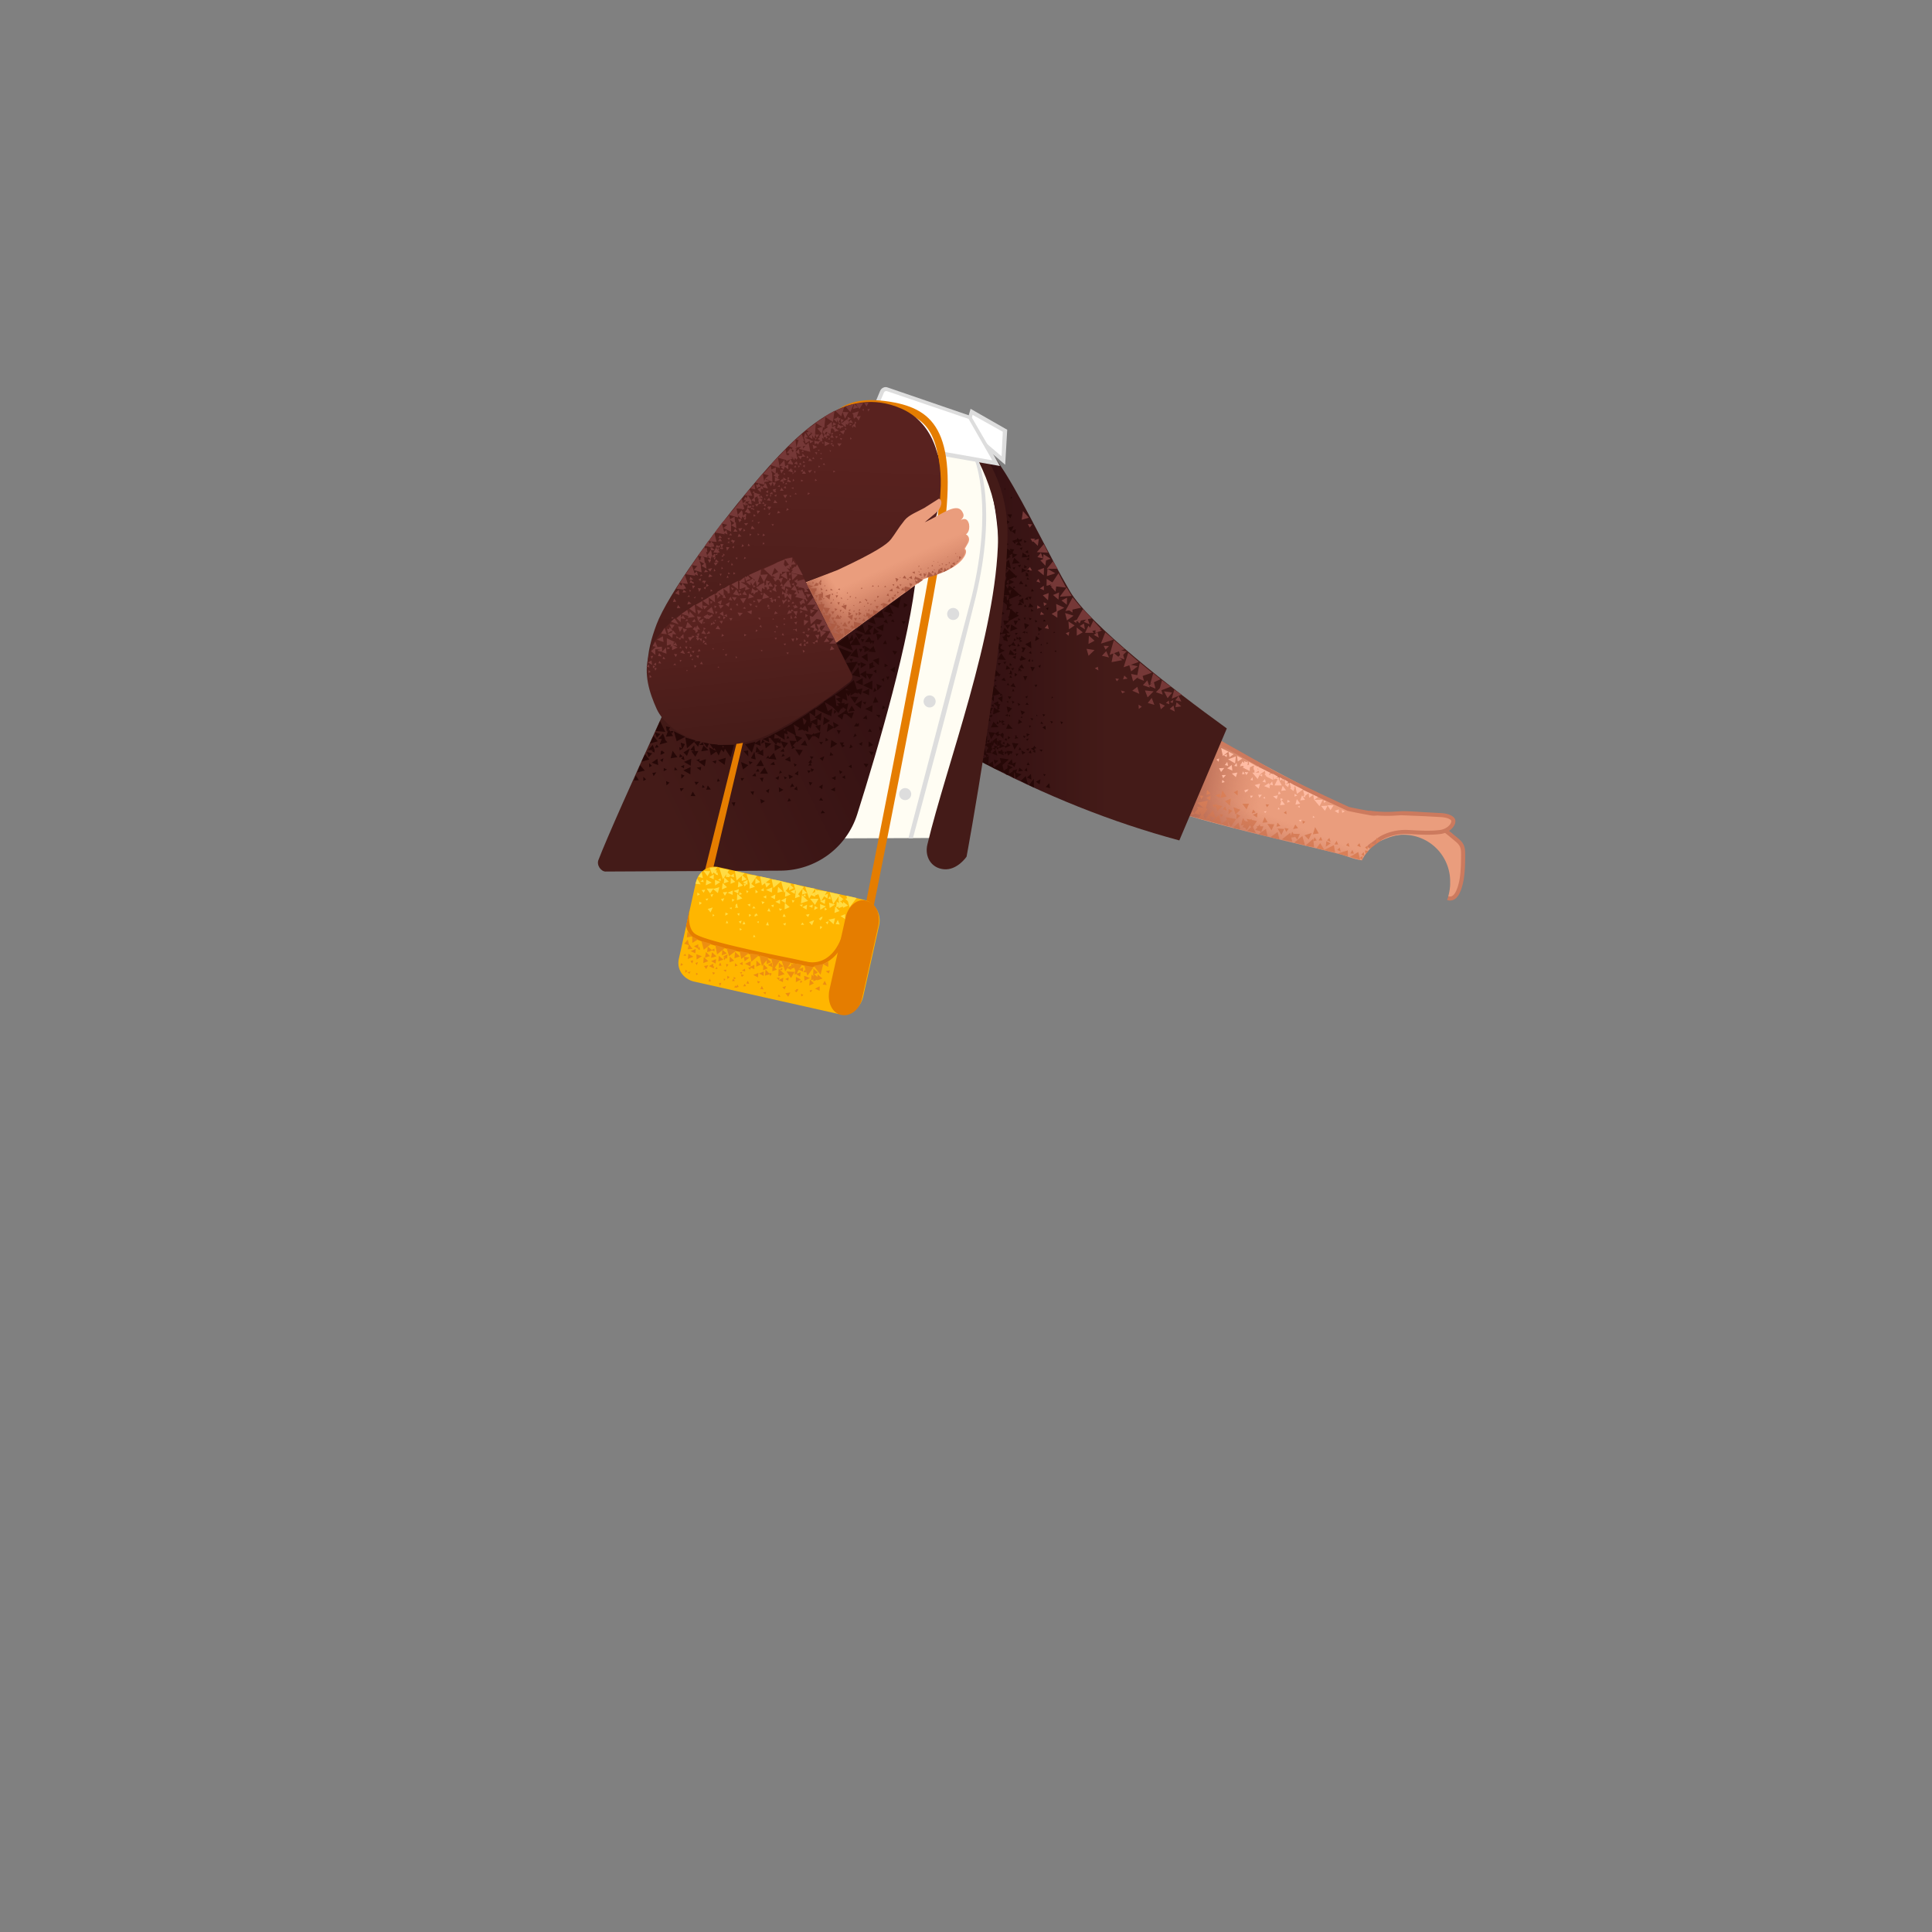 <svg xmlns="http://www.w3.org/2000/svg" viewBox="0 0 480 480" xmlns:v="https://vecta.io/nano"><rect x="0" y="0" width="480" height="480" fill="#808080" stroke="none"/><path d="M361.35 208.05c-1.9-1.1-4.07-4-7.42-4.3-9.2-.88-16.5-1.65-21.8-4.15-3-1.5-46.97-24.56-51.27-28.3-5.6-4.1-25.07-36.33-25.07-36.33l-26.4 12.72s25.5 37.47 34.5 42.7c7.45 4.85 17.2 8.2 31.4 12.3s26.5 6.7 37.5 9.5c1.64.4 3.3 1.23 5.56 1.56 1.9-3.77 5.82-6.36 10.34-6.36a11.6 11.6 0 0 1 11.6 11.6c0 .08-.01.17-.01.25s.01.17.01.25c0 1.1-.2 2.2-.5 3.3.1.2.2.4.4.5 1.8.85 2.5-2.54 2.97-6.13s.7-7.35-1.8-9.1z" fill="#ea9d7d"/><linearGradient id="A" gradientUnits="userSpaceOnUse" x1="313.742" y1="196.421" x2="292.501" y2="193.421"><stop offset="0" stop-color="#cc7a5e" stop-opacity="0"/><stop offset=".924" stop-color="#aa5f4b"/></linearGradient><path d="M323.5 195.44l1.58 15-33.9-8.85c.94-2.35 9.75-18.98 9.75-18.98-.42.05 17.5 9.5 22.57 12.82z" fill="url(#A)"/><path d="M360.3 223.74c-.25 0-.5-.05-.78-.14l.34-.94c.34.12.63.1.9-.04.46-.24 1.1-.98 1.65-3.14.6-2.23.6-6.1.58-7.67-.03-1.66-.65-2.16-1.88-3.17l-1.1-.92c-2.66-2.14-4.3-3.37-7.22-3.58-8.9-.65-17.82-2.65-17.9-2.67l-.1-.03c-.14-.07-14.45-6.58-20.6-10.12l-11.2-6.33-17.8-10.2c-2.56-1.73-5.73-3.9-9.47-8.36-3.58-4.08-11.63-17.3-11.97-17.87l.85-.52c.08.14 8.35 13.7 11.88 17.73 3.66 4.37 6.64 6.4 9.27 8.18 2 1.32 10.37 6 17.75 10.16l11.22 6.34c5.93 3.42 19.56 9.64 20.47 10.05.73.16 9.22 2 17.7 2.64 3.36.25 5.32 1.82 7.8 3.82.4.36.75.64 1.07.9 1.3 1.05 2.22 1.8 2.25 3.93.03 2 0 5.68-.62 7.94-.5 2.04-1.2 3.27-2.15 3.77a1.96 1.96 0 0 1-.92.23z" fill="#cc7a5e"/><g fill="#da7f57"><path d="M313.63 204.42l1.3-.13-.72-1.27zm-14.2-.8l1.38.37-.34-1.78zm-2.75-1.52l1.46.36-.33-1.77zm11.62 3l1.47-.34-.94-1.52zm-5.04-6.86l1.47-.35-1.03-1.5zm6.44 2.86l.6-1.4h-1.64zm3.6 5.7l.6-1.5h-1.72zm2.6-.5l.7-1.5-1.73-.1z"/><path d="M318.35 207.45l.7-1.5-1.64-.1zm-15.25-9.2v-1.06l-1.12.43zm9.2 4.84l.1-1.15-1.13.52zm-11.63-4.23l.1-1.16-1.12.53zm-4.72 3.6l.86-.17-.5-.8zm2.15-4.82l.34.9.6-.8zm3.16 2.26l.34.8.6-.7zm4.9 1.55l-.94-.45-.01 1.33z"/><path d="M308.15 202.7l-.95-.54v1.33zm-2.95 2.64l-.25-1.77-1.47 1.14zm2.93.73l-.42-1.7-1.4 1.32zm-5.67-4.57l1.22-1.23-1.8-.45zm4.48.84l1.22-1.15-1.72-.63zm3.96 1.08l-.6.7.94.27zm-3.4-7.1l-.96.52.95.8zm4.45 5.52l-.6-.72-.35.98zm-8.55 1.26l.52-.7-.94-.18zm2.36-4.67l-1.4.6 1.2 1.16zm-6.23 2.7l.53-2.2-2.6.52z"/><path d="M298.66 202.9l1.4-1.94-2.67-.55zm7.14 2.53l1.3-1.94-2.6-.46zm3.88.82l1.4-1.94-2.58-.46zm-6.2-1.45l-.6-2.3-2.08 1.67zm22.7 2.48l1.46-.22-.9-1.57zm-2.1.25l1.06 1.04.74-1.6zm-1.78 1.1l.65-1.43-1.72-.05z"/><path d="M320.5 208.12l1.3-.16-.76-1.34zm2-2.37l-.7-.9-.53 1.14zm-2.94.95l.6-.8-1.03-.2zm6.7 2.3l.86-.2-.54-.8z"/><path d="M321.05 209.12l-.5-2.22-2.08 1.66zm3.18.88l-.66-2.3-2.03 1.65zm2.24.48l-.2-2.1-1.94 1.73zm-9.35-5.08l.98-.2-.7-.8zm-2.68-5.56l.34.73.52-.7zm5.1 1.63l-.6.48.72.34zm4.77 2.68l-.73-.24.12.78zm-25.55-2.2l-1.04 1.4 1.8.45zm2.6-.6l-1.13 1.32 1.8.54zm10.5 4.85l1.46.36-.33-1.77zm-3.2-.73l1.46.45-.24-1.86zm2.33.37l1.3-1.86-2.58-.54z"/><path d="M314.93 207.8l-.42-1.86-1.82 1.3zm2.93.75l-.42-1.86-1.82 1.3zm-6.7-3.35l-1.3 1.23 2.15.54zm-11.43-7.7l1.04-.35-.86-.9zm4.68 2.83l-.6.7.95.36z"/></g><linearGradient id="B" gradientUnits="userSpaceOnUse" x1="290.1" y1="192.477" x2="285.072" y2="205.283"><stop offset="0" stop-color="#cc7a5e" stop-opacity="0"/><stop offset=".924" stop-color="#aa5f4b"/></linearGradient><path d="M280.16 173.24c-4.7-4.5-24.2-18.7-24.2-18.7l-16.1 8.7 18.7 22.6c6.6 8.1 21.55 12.08 25.75 13.28 5.7 2 21.1 6.54 34.6 9.74 6.14 1.27 13.8 3.38 19.6 4.98-.06-.02 1.53-3.5 5.43-5.33 3.1-1.3 3.8-5.07 1-5.47-22.3-3.3-45.5-15.8-45.5-15.8-6.7-2.7-16.9-11.7-19.3-14z" fill="url(#B)"/><g fill="#ffbca4"><path d="M308.05 190.43l1.37-.36-.7-.92zm-2 1.75l1 .9.37-1.15zm5.26-1.42l1 .78.37-1.15zm.4 4.28l1 .9.36-1.25zm2.42-2.7l1 .9.35-1.25zm6.34 3.5l.9.7.3-.94zm-1.36-2.16l.23 1.18.74-.6zm-2.83 4.16l.9.7.3-.94z"/><path d="M319.15 194.87l.88.7.3-.95zm-9.93-3.07l.4.76.53-.67zm-6.44-2.55l.1-.82-.67.28zm2.12.05l-.6.78.83.2zm2.34.22l-.6.78.72.1zm10.6 3.58l-1.07.33.83.2zm-12.63-6.36l.26 1.38 1.02-.73zm2.14 1.06l.17 1.4 1.12-.74zm-2.44 3.1l1.27.56-.16-1.4zm13.87 7.64l-.63-.23-.02.7zm-7.6-5.44l-.52.66.62.13zm5.16-.72l-.74-.3.08.7zm-6.14-1.7l-.74-.3-.02.7zm7.73 2.42l.1.9.64-.48zm-13.35-.55l-1 .02.3.77zm4.22-.9l-.22.73.7-.08z"/><path d="M304.1 187.67l.65.43.12-.72zm16.45 11.47l-.65-.43-.12.72zm1.75-1.5l-.66-.43-.02.7zm1.97-.23l-.55.46.53.24zm-5.77-3.86l.26.57.36-.44zm-3.56 1.52l.54.34.03-.6zm-5.1 1.2l-.7.08.27.58zm-5.67-5.46l-1.3.05.5.94z"/><path d="M311.32 197.7l-.7-.02.17.6zm-1.1-1.58l-.8.1.27.57zm8.17 2.68l-.35 1.25 1.2-.14zm7.9-1.34l.16 1.3 1.02-.72zm-1.18-.56l.15 1.3 1.02-.72zm-2.92 1.64l-.34 1.35 1.18-.23zm1.3-.94l-.46 1.26 1.2-.14zm-4.82-2.37l-.35 1.25 1.2-.14zm10.82 3.87l-.63-.23.07.6zm-24.37-10.44l1.73 1 .2-1.74zm2.97 1.26l1.82 1 .1-1.73zm-4.7-4.08l.43 1.97 1.4-1.07zm14.16 7.5l-.9 1.8 1.8-.01zm-6.4-1.37l1.3 1.56.8-1.6zm15.38 6.76l1.3 1.56.82-1.6zm3.28 1.33l.75 1.22.76-1.2z"/><path d="M328.23 200.25l.95 1.2.65-1.28zm-16.75-8.9l1.13-.74-1.08-.57zm-2.4-.84l1-.92-.96-.5zm5.2 3.03l-.63.68.83.2zm1.78.6l-.62.78.83.2zm-1.84-2.8l.26 1.38 1.12-.73zm2.13.96l.16 1.4 1.02-.72zm-2.27 3l1.37.54-.15-1.3z"/><path d="M313.5 197.45h-.9l.3.77zm4.23-.9l-.2.83.68-.18zm-4.8-3.97l.64.33.03-.6zm-4.24-1.92l1.8.9.1-1.73zm5.77 2.14l1.83 1 .12-1.53zm-1.97-2.28l.44 1.96 1.48-1.08zm9.3 4.65l.44 2.06 1.48-1.08z"/><path d="M320.4 194.42l.4 1.67 1.1-.83zm3.34 1.83l.38 1.57 1.1-.84zm-12-6.15l-1.5-.83.17 1.4zm1.26 1.26l-1.38-.54.06 1.3zm-9.3 2.4l-.12.72.7-.18zm19.7 9.88l-.7.08.35.46zm2.8-.94l-.04.5.5-.16zm-3.8-2.27l.53.24-.05-.5zm9.2 1.04l.97.6.08-1zm2.53.1l-.75-.32.1.7zm-19.43-.04l-.7.08.35.36zm2.9-.94l-.14.52.5-.06zm-3.8-2.38l.53.24-.06-.5z"/></g><linearGradient id="C" gradientUnits="userSpaceOnUse" x1="203.307" y1="154.195" x2="304.782" y2="154.195"><stop offset=".394" stop-color="#331012"/><stop offset=".71" stop-color="#441b18"/></linearGradient><path d="M265.8 146.86c-5.45-9.35-10.6-20.56-16-29.26-7.78-12.5-20.4-24.23-36.6-14.28s-8.8 34-3.8 46.06c5.18 12.54 13.98 29.08 33.24 39.28 17.12 9.06 33.43 15.57 50.36 20.14l11.8-27.82c-13.8-9.96-34.13-25.8-39-34.12z" fill="url(#C)"/><g fill="#753837"><path d="M255.36 130.2l.48.88.6-.83zm5.18 17.14l-1.46.55 1.3 1.25zm1.93-2.1l-1.4.46 1.17 1.3zm2.63 3.25l-1.38.7 1.34 1.06zm-1.97-1.3l-1.5.64 1.34 1.15zm-2.88-5.86l-.15 1.8 2.08-.7zm-1-3.64l-.15 1.8 1.94-.66zm7 10.36l-1.25-2.1-1.7 2.3zm-3.85 2l.13 1.92 1.88-.97zm-2.36-6.24l-.02 1.74 1.9-.56zm4.58 8.5l.47 1.83 1.63-1.17zm-10.78-23.17l1.77-.52-1.46-1.64z"/><path d="M259.38 141.1l-1.58.6 1.52 1.24zm3.34 10.63l-1.45.78 1.43.97zm3.68-1.35l-1.4.82 1.47 1zm-10-8.63l-.5-.87-.68.78zm3.57-3.18l-1.5.64 1.26 1.34zm-1.37-1.23l-.85 1.07 1.42.34zm-.5-3.48l-1.55.5 1.3 1.25zm.32 18.9l1.02-.08-.78-.7z"/><path d="M256.03 133.8l.5.88.68-.8zm1.97 10l-.52.64.96.32zm2.4-6.48l-1.06-2.14-1.74 2zm2.37 3.98l-1.14-1.86-1.57 1.9zm2.1 4.7l-1.88-3.6-2.07 3.12zm3.75 4.98l-2.13-2.56-1.8 3.4zm-10.25-4.78l1 .45-.04-1.12zm13.88 9.63l-.13 1.43 1.67-.64zm-4.72 2.1l1.48-.83-1.5-1.2zm2.9 2.06l1.5-.8-1.4-1.27zm-4.84-3.65l1.4-.95-1.54-1zm-6.03-.3l1 .23-.27-1.1zm-.3-6.4l.13.93.7-.56zm8.18 4.34l-.72.3.67.53zm-9.72-3.6l-.05.85.88-.26zm7.94 6.6l-.88.34.7.64zm7.02.1l-.93.65 1.24.7zm-2.25-1.64l-.85 1.78h2.14zm-1.12-.52l-1.04.6 1.27.85zm.87-1.36l-.9.95 1.42.58zm-2.45.84l.5.47.36-.83z"/><path d="M271.28 153.63l-2.23-2.3-1.77 3.07zm2.22 2.6l-1.87-2.05-1.3 2.84zm3.2 2.68l-2.1-1.82-1.08 2.82zm5.86 11.73l-1.25.97 1.75.76zm1.2-3.13l-1.14.98 1.6.66zm2.88 1.83l-1.23 1.05 1.67.7z"/><path d="M285.05 169.03l-1.1 1.2 1.72.6zm-15.1-7.83l.5 1.73 1.48-1.42zm10.57 3.87l.5 1.73 1.65-1.26zm-2.63-3.57l.56 1.75 1.5-1.43zm10.43 7.24l-1.8-1.5-.75 2.7zm-3.86 2.8l.66 1.72 1.5-1.5zm-3.43-4.1l.48 1.83 1.6-1.4zm8.16 4.32l.9 1.7 1.13-1.4z"/><path d="M274.84 161.78l-1.07 1.14 1.75.42zm11.3 11.62l-.98 1.25 1.64.47zm2.2-2.6l-1.16 1.18 1.7.6zm-9.45-8.7l-1.16 1.2 1.63.53z"/><path d="M276.64 162.15l-.47 2.36 2.65-.5zm-2.44-1.7l.46.95.87-.9zm8.73 15.68l.74-.55-.8-.5zm-3.6-8.3l-.3.95 1.1-.18z"/><path d="M279.43 161.3l-2.7-2.28-1.04 3.67zm3.5 3.16l-2.64-2.3-1.13 3.62zm3.28 2.67l-3.03-2.52-.76 3.82zm4.66 3.47l-2.18-1.6-.7 2.7zm-2.46 5.62l1-.9-1.36-.65zm-11.3-7.65l.37.7.53-.6zm13.28 5.48l-.74.6.86.3zm-17.64-8.4l-.75.4.9.5zm5.76 5.9l.3.72.75-.4zm13.8 2.94l-.27 1.2 1.44-.2zm-.76.8l-.94.84 1.26.65zm1.26-2.4l-.8 1.1 1.5.3zm-2.1 1.48l.62.32.18-.78zm2.86-1.8l-1.82-1.22-.64 2.23z"/></g><path d="M361.4 203.82c.37 1.05-1.1 2.97-5.43 3.36-4.33.3-6.44-.3-9.57.48s-6.35 2.88-6.35 2.88-1.1 1.25-3.6-.38c-2.48-1.63-.9-6.66 1.76-7.14 5.76-.46 8.4-1.5 11.06-.92 5.62.95 11.3-.48 12.12 1.72z" fill="#ea9d7d"/><path d="M340.34 210.75a.52.52 0 0 1-.42-.22.5.5 0 0 1 .14-.69c.01-.01 1-.67 2.17-1.6s4.17-2.24 7.7-2.03c2.94.17 5.57.3 7.82 0 1.28-.17 2.16-.87 2.56-1.47.26-.4.3-.7.25-.87-.01 0-.44-.8-2.85-.88l-4-.22-5.64-.23-.75.05c-1.56.1-3.5.23-6.97-.16-.27-.03-.47-.28-.44-.55s.28-.48.55-.44c3.38.4 5.2.26 6.8.16l.77-.05c1.32-.06 3.58.1 5.76.23l3.97.22c3.2.1 3.72 1.44 3.77 1.6.15.52.02 1.12-.37 1.7-.67 1.02-1.9 1.73-3.26 1.9-2.34.3-5 .18-8 0-3.23-.2-6.02 1-7.02 1.8l-2.25 1.66c-.08.04-.18.07-.27.07z" fill="#cc7a5e"/><g fill="#260807"><path d="M253.14 178.72l-.24 1.18 1.06-.48zm-4.04.94l.46-.45-.67-.28-.05.4-.55-.47-.08.7.63-.23.04.5.24-.28-.07.6.73-.22zm-3.23 4.08l-.7.37.6.42zm4.93 3.06l.44.56.37-.57zm3.9-13.64l.46.35.18-.68zm-2.75 11.46l-.1-.1-.01.1-.4-.05.6 1.68.98-1.5zm-5.83-2.7h0l-.1-.01-.4-.05.6 1.8 1-1.6zm.3-1.68l-.1.1.1.01-.25.38 1.92-.08-1.25-1.35zm3.68.43h0v.1l-.13.3 1.6-.02-1.07-1.23zm-1.9 4.96l-.7.15.4.5zm8.23-6.64l.25-.48-.7-.08zm-.63 1.84l.36-.46-.5-.16zm-7.2 1.86l.44.05-.07-.2.26.12-.03-.63-.7.37.26.12zm4.4.7l-.5-.46.12-.26-.5.1.2.24-.23.52zm5.5 10.22l-1.12.6.92.66zm2.17.96l-.85.95 1.06.34zm-12.74-11.62l.27-1.28-1.05.6zm5.07 8.74l1.2-.2-.94-.76zm-9.6-4.04l.27 1.3.78-1.05zm4.44-11.86h-.1l.13.62.57-.54-.3-.04.4-.86-.5-.05-.02-.7-1.17.57.93.7z"/><path d="M251.94 191.44l-1.32.87.1-1.16.9-.46-1.32-.68.02.83-.96.67-.3-1.47 1.6-1.37-2.26-.32.3 1.06-1.82 1.32-.22-1.6-1.13.82.16-2.12-2.53 1 1.84 1.05.46.2 1.32.68-.1.02 2.1.9.68.23.54.53.9.22 1 .68zm1.66 2.58l1.8.92-.57-2.13zm8.03-14.72l-.7-.18.33.64zm-1.93-1.74l-.68-.17.23.63zm-5.97 8.88l.3 1.06.64-.56zm1.47-2.37l.42-.58-.7.15zm-.7 7.37l.73.2-.14-.9zm-12.4-4.36l-.55-.33-.3-1.06.3-.33-.32.01-.2-.78-.67.47-1.28-.47-.38 1 1.35-.2-1.54.96 3.1 1.8.04-.78zm5-3.48l.46.37.2-.6zm11.36-3.87l.68.18-.33-.64zm-10.63 5.72l-.88-.2.3.74zm1.07-1.4l-.8-.2.32.74z"/><path d="M247.75 184.43l.03-.3-.1-.01-.12-.72-1.1.78.38.14.82.8.06-.6zm2.65-6.43l-.03-.6-.64.33zm-2.2 1.75l-.44-.55-.18.68zm9.57-1.9l-.26-.33-.05.4zm-3.07 9l-.4-.04.25.43zm.97 8.2l1.2.62-.02-2.17zm-7.6-6.08l-1.2-.2.28 1.06zm2.3.84l1.2.3.45.5.4-1.25-.84.33-.2-1.08zm.04-15.13l.15-.48-.5.04zm-1.78 12.1l.37.72.48-.72zm4.7-1.13l-.26.74.7-.15zm-2.27-2.35l-.6-.42-.13.8zm-3.93 2.34l-.5.4.73.25zm5.43 2.22l.5-.62-.72.06zm-2.28-.9l-.67-.28v.8zm-.8-2.74l-.46.5.6.2zm5.66-9.68l-.36.56.8-.01zm6.5-1.26l-.27-.24-.16.5zm-8.6 2.12l.46-.45-.68-.28zm.85 2.22l.8-.7-1.16-.44zm-1.84-3.24l-.67-.28.22.73zm-1.65 1.22l-.3-.04.33 1.55 1.03-1.1-.5-.15.02-.1-.7-.18zm7.1 10.3l-.57-.64-.25.74zm2.22-5.6l-.75.42.84.6z"/><path d="M256.97 185.6l-.85.4.94.6zm-1.85-2.57l.73-.6-.83-.22zm-7.36 2.03l1.12-.43-1.1-.65zm8.3 1.34l-.5.62.7.16zm-3.62 5.58l.26-.85-1.17.3.63.7.2 1.28 1.45-1.05zm2.65-1.9l.73.01-.4-.72zm.07 3.08l1.1.53-.13-1.4zm.47-7.32l-.72.37.65.3z"/><path d="M257.17 187.06l.07-.66-.65.24zm1.83-.8l-.76-.04.53.55zm.8 6.13l-.63-.1.3.56zm-17.02-5.92l1.78-.6-1.5-.98z"/><path d="M246.7 185.35l.3-1.18-.53.3-.08-.5-.27.42.26.12-.28.1zm-2.94-.37l.38-.66-.72.12-.1-.1-.17-2.03.63-.23-.64-.58 1.17-.57-.03 1.1 1.3-.76-1.16-.44.2-.08-.18-.22.48-.65-1.08-.23.14.52-.64-.58.75-.42-1.2-.84 1.54-1.13 1.02-.08-.5.95.6-.03-.7.73 1.26.45-.37-1.15.5.06.1.1.28-.67-.73.22-.34-.54.82-.1-1.35-1.36-.56 1.34-1.95-.53 2.15-1.16-1.3-.96.7.08.15.42 1.03-1.1-1-.1.84-.3-1.32-.76-.14 1.2-.37.56-.84-.6.57.27.1.1v-.1l.3.13-.05-.4.3-.97-1.23.16.25.43-.33.26-.34.53-.66 2.75.95-.27.2 1.64-1.4-.83-1.02 3.17-.42 1.43.32 1.38.32-.16-1.12.88 2.64.8-.35-.44h.8l-.32-.74.94.6-.6.74-.08-.2-.4.76-.58.64 3.03.75-.96-2.12.43-.05zm-.5-5.2l-.35 1.27-.63-.68.98-.6zm-1.5 4.35l-.9-1 1.68-.6-1.07.58.66.38-.38.66z"/><path d="M246.1 176.9l.62-1.04-1.22.16zm.2 10.2l-.18-.47.52-.62-.87-.32-.1.04-.1.03.04.1-.66 1.1-.6-2.13-.64.56-.15-.7-.8.73-.43-1.44-1.04.93 1.5.6-.04-.1.65.3-.25.2-.5-.46-.1.9.34-.23-.55.53 1.64.66-.12.26.47-.18.64.3.02.32.62-.34-.6-.42-.1-.28zm-4.52.53l1.1.65.12-1.1zm3.5-7.9l.72-1.02-1.32.14z"/><path d="M241.13 185.08l.6.97.63-1.13zm4.54 1.62l-.1-.82-.46.55zm-1.94-3.23l1.46 1.27.12-1.9zm4.8-6.7l-1.6-1-.2 1.7zm-.63 5.37l-.08.7.63-.22.8.9.14-1.2-.83.2zm2.1 1.16l-.46.55.68.18zm0 2.6v-.2l1.07-.48-.83-.7-.18.7-.53.24zm.96-8.34l-.42.15.35.44z"/><path d="M253.6 178.27l.4.14-.14-.52zm-5.55 8.73l-.1.1 1.45.56-.44-1.45-.55.43-.4-.14zm1.6-1.64l-1.32-.76-.05.4-.47-.26-.08.7.64-.33-.1.8zm1.9 1.26l-1.52-.07.46 1.22zm-4.2-.35l-.94.9 1.38.55zm-.82-1.87l-1.87.48.28.24-.47-.26-.17.6.73-.22 1.25 1.35zm10.62-25.13l1.07-.58-.82-.7zm-1.78 4.93l.57.27-.01-.8zm.22-2l.67.28-.12-.72zm4.87-11.32l-.6.3.5.4zm-4.33 8.47l-.96.5-.1-.01-.33.26 1.5.98zm2.26 6.6l.2-.8-.64.33zm2.02-6.2l-.38-.15.04.5zm-1.75 2.1l-.25.38.5.05zm3.75-.26l-.42.15.37.35zm-12.3 3.7l-.23 1.08 1.14-.27zm3.05.56l1.28.25-.58-1.08zm-2.1 4.66l1.28.25-.58-1.07zm2.7-9.72l.33.64-.27.58.6-.04-.1-.1.5-.94zm2.72 6.04l.62-1.03-1.1-.13zm-1.78 2.3l.54-1.14h-1zm-2.43-13.77l.64-1.13-1.1-.03zm5.1 15.37l.38-.66-.72.12zm-12.68 1.75l1.45 1.37.03-.3.73.7.05-1.3-.74.32.08-1.6-1.68.62-.08-.2-1.16 1.37 1.7.1zm8.36-6.56v.9l.44-.35.05.4.34-.27-.4-.14.22-.18zm-.96 2.2l.67-.53-.66-.38zm-1.65 1.6l-.35.46.7.08zm.33-1.45l.68.18-.33-.64zm1.8-6.04l-.63.23.35.45zm-.9 4.34l.28-.67-.73.2zm.72-3.65l-.84.3.75.5zm-.74-1.4l.76.4.1-.8z"/><path d="M254.73 156.77l-.74.32.67.28zm-2.9 2.5l.63-.23-.45-.46zm10.32-2.13l-.28-.23-.14.38zm-3.34 2.83l-.33.27.38.14zm-13.87 12.27l-.36-.34 1.5.07-.43.25.3.13-.3.87 2.92-.87-.16.5.72-.12-.55-.47-.01.1-1.52-1.7.62-.13-.35-.44-.27.57-.18-.22-.01.1-.7-.8-.3.87-.4-.95.74-.32-.03.3 1.47-.53-1.22-.75 1.57-.52.16.32.48-.65-.3-.03-1.8-1.92-.27.57-.08-.2-.62 1.04.3.03-.01.1-.3-.03.15.42-.28.67-.3.06.08.2-.9-.8.3.03-.47-1.16-.13 1.1-.7 2.64-.1-.1-.25 1.28-.12.2-.23 1.08 2.36-.42zm1.7-1.62l-.44 1.16-.3-.94.73-.22zm-.83-2.4l.32-.16-.1 1-.45-.45.24-.38zm-2.46 2.13l1.06-.48-.8.8-.26-.33zm10.2-6.76l-.32.17.27.23-.02.2 1.46-.44-1.2-.84zm.76-10.08l.34.55.17-.6zm-2.27 18.24l-.33-.64-.27.67zm-.75 1.33l-.9-.1.42.75zm-5.08 2.13l.65.47-.02-.7zm5.26-7.63l-.14-.52.2.02-.54-.56-.08.7-.32.17zm7.94-13.67l-.26.48.7-.02zm-1.67.4l-.67-.28.23.64zm.04 1.42l.27 1.14.87-.6zm-1.47-2l-.68-.28.23.64zm-.98 1.4l-.67-.28-.01.1-.2-.12.22 1.54 1.04-1.1-.5-.16z"/><path d="M250.02 164.38l-.72.12.34.55zm-.56 3.97l-.67.62 1.08.23zm-1.26-2.97l.48-.65-.8.01zm2.16-9.1l.62-1.04-1.22.06zm-.83 2.83l.72-1.02-1.22.06zm-3.08 6.58l-2.06.42.72 1z"/><path d="M250.9 164.7l-.08.7.62-.13zm-5 .42l-.35-.44.8.1-.32-.74 1.02.72-.06-2.12.63-.23-.63-.68 1.26-.46-.03 1.1 1.4-.74-1.15-.54.2-.08-.18-.22.58-.64-1.07-.33.14.52-.64-.58.75-.42-1.1-.83 1.63-1.02 1.12-.07-.5.85.6.07-.78.6 1.16.44-.27-1.14.5.06.1.1.38-.66-.72.12-.34-.54.8-.01-1.25-1.35-.56 1.34-1.94-.63 1.9-.9-2.3-1.88.64-.33-.23.28 1.16.44-.28-1.04 1.6-.82-1.85-1.42.5.16.1.1v-.1l.3.03-.25-.43.2-.98-1.25.36.36.34-.23.28-.36-.34-.62 3.65-.01-.1-.68 3.24 1.4-.56.2 1.64-1.62-1.12-.62 3.65-.18.24-.5 1.75.06.56-.6 2.45 1.98-.74zm-.7-1.7l.56.37-.38.66-.78-1.1 1.67-.5-1.07.58zm1.9-3.3l-.35 1.27-.63-.68.98-.6zm.77 3.7l2 .13-1.12-1.64zm4.93-7.68l-1.6-1-.2 1.7zm-1.97 4.7l.37-.56 1.18.24-.58-1.07-.6.73-.72.12zm1.2 1.95l-.24-.53.1.01-.2-.12-.18-.22-.55-.47-.35 1.27.42-.15-.1.1zm.54-3.86l.53-.24.06.4.22-.18-.07.6.73-.22-.66-.38.44-.35-.66-.38-.06.5-.53-.57zm.3.94l-.1.8.63-.23zm2.4-2.44l-.04-.5-.42.15zm3 .26l-.16-.42-.24.37zm-1.72 6.13l-.26.47.4.05zm-7.45 9.07l-1.17.57 1.08 1.03zm1.72-43.23l-.94-.54.1 1.3zm-1.98-3.9l-1.13 1.08 1.74.58zm6.15 16l-1.1-.6-.1 1.1zm-3.8 9.7l-.6-.6.9-.6-1.4-.5.1 1.2-.2.6z"/><path d="M248.97 149.78l-.7-1.1 1.5-.5-.4-.3h1.5l-.4.2.3.1-.3.8h.1l-.4.2-.1-1.1-1.7.8 1.8 1.4v-.6l.7.4-.2-1.2 2.6-1.1-.1.5.7-.2-.5-.4v.1l-1.7-1.6.6-.2-.4-.4-.2.6-.2-.2v.1l-.8-.7-.3.9-.5-.9.7-.4v.3l1.4-.7-1.3-.6 1.5-.6.2.3.4-.7-.3.1-1.8-1.7-.2.6-.1-.1-.5 1.1h.3v.1h-.3l.2.4-.2.7-.3.1.1.2-.9-.7h.3l-.6-1.1-.5 1.1h.5l-.5 2.7-.1-.1-.1 1.3-.1.2h.1l-.1 1.1.5-.1-.7 1.2 1.5-.3zm2.3-3.3l-.3 1.2-.4-.9.7-.3zm-.9-2.3l.3-.1-.1 1-.5-.4.3-.5zm-2.4 2.3l1-.6-.7.9-.3-.3zm6.6-.8h.7l-.4-.6zm.5-1.7h.7l-.5-.5zm.6-5.5l.1-.7-.6.3z"/><path d="M255.77 141.48l-.7.3.5.4zm-.1-2.3v-.7l-.7.5zm-.3-2.5l-.7.5.8.3zm-6.03-6.2l-1.24-.62.1 1.6zm5.73 4.1l-.6-.4v.7zm1.8 12.3l-.5-.6-.2.7zm-.6 1.4h-.9l.6.7zm-4.8-24.68l-.32-.18-.06.5zm-.02 4.2h-1.2l.77.95zm-2.34-2.04l.26-.52-.7.05.38-.33-1.83-.48.2 1.7 1.24-.88zm-.22 5.74h1.3l-.76-.95zm3.57 3.87l1.32.2-.56-.96.4-.13.1.1.25-.72-.7.24-.53-.46-.33 1.12.6-.14zm1.2 4.9l-.8.2.5.5zm0 4l-.5.8 1.1.1zm-1.7-2.7l.3-.7-.7.2zm.23-8.9l.2-1.2-1.07.47z"/><path d="M252.17 135.18l.5-1.2-1.2.4zm-1.9 7l-1.2.4.7.8zm4.2-1.8v.8l.7-.3zm.4 1.8v.7l-.2.2.9.1-.2-.5h.2zm-5.1-.7h.7l-.4-.7 1.1.5-.5-2.2-1.6 1.2.7.3-.3.7-1-.9-.6 2 2.3-.5zm1.7-1.4l1.9-.2-1.4-1.3zm-1.77-11.65l-1.83-.38.4 1.57zm-1.26-5.23l.12.2.26-.52-.6-.06-1.33-.3.2 1.6zm-2.17-4.06l.2 1.5 1.43-1zm1.86 12.7l.17 2.6 2-1.74z"/><path d="M248.17 140.28l2.9-2-.4-.2.8-.5.1 1.1 1.2-.9-1.2-.3.2-.1-.2-.1.4-.8-1.1-.1.2.5-.9-.6-.2 1.3-1.4-.9 2-1.5-2.1-1.1-.1 2.8zm5.6-3.6l.3-.7-.7.2zm1.6 1.7l-.4-.4-.1-.2-.2-.1h-.1l-.5-.4-.2 1.3.3-.2v.1zm-4.2-6.23l.7-1.45-1.37.4zm-3.66-11.1l-.5.23.53.37zm1 2.84l-.4.02.13.4zm1.12-2.58l-.18.3.4-.03zm4.55 27.26l-1.1.7 1.3.8zm1.3 2.3l1.3-.1-.9-.9zm-1.1-.1h.7l-.4-.6zm-1.5 6.48l-.7.02.24.53zm3.3-5.28l.6-.2-.6-.5zm-.9-3.7l-.7.6.9.2zm-2.27 5.27l-.07.6.62-.13zm1.07-3.27l-.7-.8-.5.9zm-1.47 2.32l.46-.45-.7-.18.14.52-1.1-.93.04-.3-.22.18-.1-.1-.01.1-.22.18.08.1-.26 1.38-.33.26.3.14-.2.78-1.2-.14.26 1.24 1.12-.98-.08-.1 2.56-1.3zm11.52 26.88l-.67-.27.22.73zm-9.26 3.46l-.68-.18.23.63z"/></g><path d="M153.46 208.5l78.2-.3s13.98-41.23 16.33-65.94c.58-6.1.74-41.3-23.26-42.62-11.8-.7-25.3 7.3-40.46 36.77-8.9 17.3-27.64 59.66-31.64 70.1-.55 1.3-.4 2 .82 2z" fill="#fffdf3"/><linearGradient id="D" gradientUnits="userSpaceOnUse" x1="217.363" y1="153.039" x2="156.252" y2="182.339"><stop offset="0" stop-color="#331012"/><stop offset="1" stop-color="#441b18"/></linearGradient><path d="M150.52 216.53l43.4-.22c8.73-.04 16.45-5.72 19.07-14.05 5.2-16.46 13.15-43.62 14.7-60 .58-6.1 16.98-40.72-7.02-42.05-11.8-.7-21.2 6.73-36.4 36.2-8.9 17.3-31.57 66.76-35.57 77.2-.56 1.3.6 2.93 1.8 2.93z" fill="url(#D)"/><path d="M247.98 133.58c-.34 24.04-12.84 56.42-17.56 76.18-.76 3 .88 5.9 4.06 6.2 3.33.33 5.66-3.12 5.66-3.12s9.2-49.1 10.16-78.9c.62-18.86-12.02-28.53-14.08-29.33 5.2 5.14 11.87 17.34 11.76 28.96z" fill="#441b18"/><path d="M241.44 102.37l-1.2 4.3 9.1 7.8.4-7.4z" fill="#fff"/><path d="M249.74 115.47l-10.1-8.7 1.5-5.2 9.1 5.2-.5 8.7zm-9-9l8.1 6.9.3-6.1-7.5-4.2-.9 3.4z" fill="#ddd"/><path d="M217.64 101.07l1.6-3.8c.2-.5.8-.8 1.3-.6l20.5 7 6.5 11.4-17.7-3.1-12.2-10.9z" fill="#fff"/><g fill="#ddd"><path d="M248.44 115.77l-18.9-3.3-12.6-11.2 1.7-4.1c.3-.8 1.2-1.2 1.9-.9l20.7 7.1 7.2 12.4zm-18.4-4.3l16.5 2.9-5.9-10.3-20.3-6.9c-.3-.1-.6.1-.7.3l-1.5 3.5 11.9 10.5z"/><path d="M226.8 208.27l-1.1-.01 15.73-60.1c5.34-22.17.9-33.52.83-33.64h.8c.07.12 4.76 11.43-.65 33.88-5.45 22.24-15.5 59.47-15.6 59.86z"/><circle transform="matrix(.243 -.97 .97 .243 -21.038 367.466)" cx="224.84" cy="197.21" r="1.5"/><circle transform="matrix(.243 -.97 .97 .243 5.885 355.922)" cx="230.91" cy="174.19" r="1.5"/><circle transform="matrix(.243 -.97 .97 .243 31.394 345.138)" cx="236.75" cy="152.46" r="1.5"/></g><g fill="#260807"><path d="M210.75 176.83l1.63-.24-.78-1.28zm.5-3.97l1.4-.86-1.12-.92zm3.7 3.28l1.74.78.07-1.7zm-.78-2.18l-1.7 1.03 1.4 1.05zm0-2l1.73.77.06-1.6zm-12.3 10.52l1.6 1.07.37-1.68zm10.66-13l1.83.78-.02-1.8zm-.1-12.27l.94 1.7 1.02-1.2z"/><path d="M209.77 171.5l1.06 1.5.95-1.5zm1.45 1.56l1.15 1.62.85-1.52zm1.18-1.6l1.5 1.15.36-1.57zm-3.5 3.87l1.5 1.05.37-1.67z"/><path d="M207.94 174.74l1.26 1.43.76-1.53zm10.06-3.2l1.12-1.1-1.36-.53zm-1.1-13.88l1.47-.66-1.2-1.02zm-2.16 4.4l1.48-.76-1.42-.85zm4.84-10.16l2.44.64-1.08-2.2zm-2.56 1.44l2.7.17-.63-1.77zm1.03 5.73l1.14-1.3-1.48-.35zm-2.2-2.23l1.13-1.2-1.36-.44zm-6.56 20.46l1.58.26-.56-1.37zm15.25-26.3l.98-.7-.96-.5zm-2.33 3.56l-.33-.73-.55.54zm2.8-.2h-1l.53.75zm-9.12 32.33l.7.98.5-.86zm-3.88-3.5l.84-.42-.44-.55zm-.37 7.7l-.1-.9-.75.42zm1.18-29.84l-1.6 1.85 2.06.5zm3.1-1.9l.42.85.5-.86zm-2.5 2.06l.4.84.5-.85zm-.46 3.58l.42.75.48-.76zm.9-6.05l.42.85.48-.76zm-2.8 4.95l.4.84.5-.85zm-.4-4.06l1.37-.67-.27-1.33zm.54.66l2.6-.04-1.1-2.12zm3.22 9.96l2.3 1.14.03-2.3z"/><path d="M214.9 159.56l1.72-.13-.68-1.28zm-.22-1.93l1.8-.02-.76-1.4zm2.94 19.92l.82.8.27-.68zm-4.24 2.05l-.75.52.76.38zm5.77-3.34l.85-.42-.65-.57zm-22.85 19.32l1.03-.2-.53-.76zm-33.6-9.8l.95-.13-.48-.7zm54.27-13.84l.83-.32-.53-.76zm-5.57-11.53l-.77-2.4-2.7 1.94 3.95 1.7-.47-1.26m1.8 11.97l-1.06-3.42-2.42 2.07zm4.47-16.43l1.72.87.17-1.7zm-.12-.82l-.53-1.76-1.4 1.06z"/><path d="M220.58 154.9l-.4-1.04-.66.63zm-25.6 33.82l1.45.55-.16-1.33zM215 157.46l-.68-2.28-1.64 1.34zm-4.48 16.64l-.47-3.36-2.6 1.85z"/><path d="M207.9 176.24l-.44-3.66-2.78 1.73z"/><path d="M206.03 177.76l-1.16-3.43-2.4 1.77zm11.42-4.68l-.55 1.55 1.32-.17zm-7.35 4.2l1.48 1.25.56-1.55zm-16.16 6.83l.82 1.8 1.04-1.3z"/><path d="M197.55 186.16l1.04 1.6.85-1.42zm12.2-9.33l-1.7 1.03 1.2.93zm-7.14-.93l-1.62 1.05 1.5 1.05zm1.5 1.17l-1.72 1.13 1.52.86zm2.7-1.04l-1.6.95 1.3 1.03zm1.58 6.4l.5-.95-1-.1zm-1.33 5.2l-.72-.78-.2.9zm7.17-3.32l-.86.52.76.48zm-7.64 9l.96.5.1-1zm-4.98-1.5l.66-.63-.87-.3zm2.9 7.12l-.53-.76-.46.66zm.92-17.1l1.82-1.12-1.5-.96zm.9 4l1.7-1.03-1.5-.96zm-1.83-5.7l1.7-1.03-1.5-.96zm-13.62 8.38l2 .2-.63-1.67zm25.75-6.64l-.5-.85-.48.75z"/><path d="M212.78 179.55l-.6.94h1zm1.52-5.08l.64.57.27-.68zm-7.13 2.9l.66-.54-.56-.46zm15.5-19.35l.2 1.12.76-.53zm-2.12-4.93h1.1l-.33-.74zm-3.6 6.97l.3-.88h-.8zm4.75 1.58l.6 1.06.6-.84zm-4.78 3.75l-.01-.9-.74.33zm-12.12 22.5l-1.15.5.73.68zm4.24-3.1l.2.93.65-.44zm-7.54-1.96l.9.1-.22-.83zm5.17-7.42l1.63 1.77 1.1-1.9zm.98-1.82l1.38 1.24.48-1.76zm-.68 5.77l.24 1.63 1.2-.8zm11.45 1.13l.1 1.02.65-.54zm-.7-13.22l-.01-.9-.73.33z"/><path d="M161.28 189.6l.01 1.03.68-.38zm3.15-3.2l.01 1.03.68-.4zm-4.6 6.6l.01 1.03.68-.38zm59.8-23.62l-.01-.9-.63.34zm-3.8 14.8l-.04 1.4 1.15-.5zm-1.44-5.68l1.08.2-.2-1.02zm-5.23 7.02l.5-1.06h-1zm-13.25 6.9l.18 1.12.97-.6zm-2.04-5.73l1 .1-.22-.83zm-4.48 7.6l.3-1.08-.92.1zm-.5 4.22l.2 1.12.96-.6zm-2.03-5.72l1 .1-.22-.83zm-4.47 7.58l.3-1.07-.92.1zm21.32-18.63l.17-1.7-1.34.37zm-3.9-1.3l1.64-.34-.97-1.3z"/><path d="M201.38 181.02l.46-1.56-1.53.24z"/><path d="M200.86 179.16l-2.07 1.6 2 1.1z"/><path d="M201.08 176.97l-1.83 1.22 2.15 1.62zm-1.03 5.33l.93 1.7 1.05-1.4zm-2.65.33l.63 1.77 1.3-1.07zm1.56 2.47l1.6.16-.56-1.37zm-.74-3.6l1.64-.33-.9-1.1zm6.95 1.8l-.1.9.74-.33z"/><path d="M200 181.68l-.65-3.58-2.58 1.65zm-13.43 6.7l.87-1.62.3 1.94zm1.4-2.88l-.25 1.48 1.23-.27zm4.56-3.36l-1.82 1.02 1.56.56zm-3.08 1.6l-.4 1.07.96-.5zm4.65 1.86l-1.65-.66.04 1.6zm21.02-18.28l.95 1.5.84-1.32zm-23.46 17.45l-1.67-.37.25 1.53zm6.3-.67l-1.8-.08.54 1.56zm3.56 4.57l-.7.84.9.08z"/><path d="M203.56 184.35l.44.65.47-.66zm-6.9 1.72l.84-.32-.55-.55zm-3.08 6.73l-.96.5.76.48zm3.63-3.16l.22.83.55-.45zm-6.9-1.2l.8-.12-.24-.63zm8 3.1l-.87.72.86.4zm2.9-3.63l.43.75.47-.66zm-7.05.1l.82-.22-.45-.55zm-4.7-4.4l1.63.77-.17-1.32zm2.02-.1l1.35 1.55.77-1.64z"/><path d="M192.7 184.27l1.27.43-.08-1.22zm1.55-2.27l1.46.45-.27-1.33z"/><path d="M195.68 182.76l-.28.77.72-.13zm2.12.01l-.7-3.1-2.54 1.36z"/><path d="M194.97 183.8l-.22-2.83-2.33 1.27zm-16.22 1.98l1.08 1.1.4-1.3z"/><path d="M181.52 188.12l.84-3.05-2.88-.01z"/><path d="M178.55 187.7l1.15-2.6h-2.66zm8.25-.7l.88-2.72-2.58.64zm26.47-21.27l-1.6 1.95 2.05.6zm-25.17 21.4l1.54.66-.04-1.6z"/><path d="M215.24 165.12l-1.45-.65.05 1.52zm-27.8 19.63l1.55.55-.15-1.52zm28.16-20.4l-.1-2.02-1.5.86zm-.32 4.3l-.1-2.02-1.5.86zm3.06-3.4l.08-1.8-1.56.55zm-33.6 21.37l1.18 1.32-.05-1.5zm32.66-21.06l-1.43-.75.06 1.4zm-30.42 23.78l-.98-.2.3.84zm36.2-38.28l.68-2.74-2.7 1.84zm-7.52 10.8l1.9.2-.54-1.57zm3.7-1.85h1l-.4-.95zm-4.65 1.25l.08-.8-.63.24zm5.92 4.1l-.86-.5.01.9zm-57.57 26.52l-.97.16.3.8zm4.58-1.28l-.1.8.76-.12zm-5.75-4.02l.72.4.01-.83zm52.68 3.12l.6.97.6-.85zm-3.54-3.78l.84-.32-.54-.66zm-1.07 7.63l-.01-.9-.74.43zm-14.32 5.6l.92-.2-.54-.66zm10.75-2.94l1.07.4v-1zm-5.13-1.02l.58-.75-.9-.2zm3.73 6.8l-.64-.66-.48.75zm-16.2-9.76h2l-.84-1.6zm-20.67-8.07l2.12-1.08-2.82-1.4zm-4.25.82l1.94-.56-1.17-1.35zm2.26-3.87l-.67 1.92 1.77-.18zm-8.2 11.55l-.44 1.25 1.24-.07zm.35-.75l1.92-.46-1.17-1.35zm29.6-1.58l1.9-.01-.75-1.58zm-26.4-5.6l1.94-.56-1.08-1.33zm-2.1 4.52l1.94-.56-1.07-1.32z"/><path d="M161.15 188.13l.9-.95-1.36-.36zm2.03-4.83l.9-.96-1.36-.36zm-.28-1.7l2.4.25-1.32-2.7zm41.5 13.3l-.96.6.84.58zm4.08-3.52l.2.92.66-.53zm-7.72-1.18h.9l-.33-.73zm-7.26 5.4l.08 1.22 1.06-.6zm-2.16-5.64l1.2.12-.3-.84zm-4.28 7.6l.3-.97-.92.1zm4.08-1.6l-.86.52.65.57zm3.62-3.05l.23.72.55-.44zm-7-1.22h.9l-.33-.73zm10.2 3.65l-.68.73.87.3zm2.6-3.95l.33.73.57-.64zm-7 .8l.72-.23-.44-.55zm-9.46-2.87l.5 1.86 1.32-1.07zm-22.17.17l1.6.6-.2-1.58zm-.93-3.14h1.63l-.46-1.3zm2.57-2.8l1.7.12-.55-1.44zm21.33 9.76l-.9.01.32.74zm-11.42-4.1l1.62 1.17.3-1.76zm4.92-.34l1.62 1.17.3-1.77zm-2.54 6.26l-.4 1.07 1.14-.04zm1.12-5.98l.8.6.22-.83zm-7.7 4.32l.8-.77-.85-.37zm.54-6.54l1.56-.97-.7 1.84zm2.64-1.78l-.96 1.15 1.2.38zm5.9-.2l-2.07-.18.96 1.34zm-3.73-.58l-.9.7 1.08.05zm1.4 2l-1.26-1.16-.55 1.45zm-2.4 7.9l-1.08-.04.4.8zm4.74-.9l-.23.82.7-.1z"/><path d="M172.96 188.9l.77.3.1-.67zm1.7-4.58l1.02 1.48.52-1.23zm1.53 1.35l.4 2 1.48-1.02zm-5.5.23l2.13-1.92-2.55-.74z"/><path d="M171.75 186.65l1 1.34.77-1.4zm.62-2.4l1.06 1.26.63-1.4zm-3.27.24l.35 1.74.72-1.34zm.57 3.48l-.75-.67-.15.9zm.1 3.42l1.74 1 .07-1.8zm31.54-12.1l1.74 1 .07-1.8zm-31.37 10l1.66.95.15-1.74zm2.18 7.38l-.54 1.1 1.22.02zm.97-5.95l.98.7.14-.88zm-7.5 4.42l.74-.7-.84-.37zm4.32.67l-1 .02.27.8zm4.66-.82l-.16.74.7-.1zm-5.45-4.57l.8.45.08-.8zm-2-3.9l-.5 1.87 1.68-.27zm-1.4 4.68l-.8-.4-.03.8zm-.63-4.2l-.9-.45-.07 1.02z"/><path d="M169.83 187.83l-.6.68.84.32zm-3.33-6.2l.45.64.38-.63zm-1.67 6.76l-.83.4.57.57zm3.95-2.8l.08.86.64-.46zm-6.86-1.83l.92.04-.3-.8zm3.78-1.94l.8-1.08-1.06-.3zm56.72-16.2l-1.28.77 1.13.72zm-1.84 3.33l.4-.86-.8.02zM210 164.1l1.6-1.95-3.38-1.34zm3.1.3l-2.85.32 1.27 2.34z"/></g><path d="M215.5 232.73l-1.98-.3c.17-.7 14.12-70.6 18.26-95.5 4.96-29.74-1.58-33.45-9.86-35.03-12.8-2.46-15.6 3.07-19.42 12.42-3.4 8.5-3.33 8.7-26.24 105.32l-1.87-.4 26.26-105.52c4.08-10.03 7.67-16.38 21.66-13.7 10.73 2.14 16.16 8.85 11.43 37.3-4.02 24.82-17.96 94.74-18.24 95.4z" fill="#e57d00"/><path d="M207.96 251.84l-35.66-8c-2.64-.68-4.3-3.17-3.6-5.8l4.22-18.96c.68-2.64 3.17-4.3 5.8-3.6l35.66 8c2.95.6 4.66 3.5 4.05 6.36l-4 17.88c-.7 2.94-3.5 4.76-6.46 4.14z" fill="#ffb600"/><g fill="#e57d00"><path d="M209.13 252.17l-.2-.02c-2.26-.54-3.47-3.28-2.86-6.24l4-17.88c.6-2.95 2.92-4.82 5.08-4.3l.2.12c2.26.54 3.48 3.18 2.87 6.14l-4 17.88c-.5 2.76-2.8 4.73-5.08 4.3z"/><path d="M208.3 236.4l.93-4.02c-1.94 5.93-6 7.3-8.93 6.5-.5-.05-1.87-.4-3.84-.8-6.5-1.3-21.76-4.42-23.88-6.15-1.85-1.5-1.46-5.18-1.08-6.85l-1.02 4.92c.18 1.13.68 2.08 1.62 2.8 2.04 1.62 12.94 4.1 24.26 6.4 1.88.3 3.25.65 3.74.8.6.16 1.18.23 1.9.2a9.2 9.2 0 0 0 6.31-3.76z"/></g><g fill="#ffdb43"><path d="M209.2 223.92l-.7-.17.47-.66zm-.1 1.08l-1.35.46.15-1.5zm1.6-.02l-1.26.57.05-1.5zm-.73 2.14l-.02 1.2-1.13-.72zm.3-4.6l2.55.58-1.75 2.32zm-14.94.53l-.14 1.3-1.14-.62zm2.23-2.07l-.1 1.1-1.04-.6zm-1.37 4.38l-1.26.57.07-1.6zm4.3-3.46l-1.24.37.15-1.5zm3.2.13l-1.26.47.17-1.6zm-6.48-1.4l-1.17.58.07-1.6zm-.8 1.62l-1.37.56.07-1.6zm2.38.44l-1.26.47.17-1.6zm-4.3-1.24l-1.34.36.16-1.5zm-2.6-1l-.13 1.3-1.44-.66zm-1.5.05l-.37-1.25 1.38.25zm18.2 5.84l-1.26.47.17-1.6zm-4.8-.3l-.05-1.42 1.45.56zm2.35-.46l-.16-1.32 1.46.46zm-5.63-.8l-.13 1.2-1.04-.62zm-6.7-1.3l-.02 1.1-1.15-.53zm-1.17-1.24l-.13 1.2-1.04-.6zm9.28 2.5l-.1.8-.86-.4zm-5.2-1.15l.7.17-.46.56zm2.26 6.17l.37-.56.44.54zm-18.05-.4l-.6.03.27-.67zm.92-3.93l-.15.5-.46-.35zm-4.8 1.7l.47.25-.44.36zm13.97 2.8l-.7-.07.4-.86zm1.26-5.2l-.18.68-.55-.46zm-6.2 2.36l.58.26-.55.44zm1.6 5.7l-.6.03.27-.57z"/><path d="M188.57 228.87l-.15.5-.37-.34zm-4.8 1.7l.57.36-.53.24zm23.7-2.42l-.36 1.47-1.28-1.14zm-3.72 1.92l.57.26-.56.54zm4.87-.38l-1-.1.52-1.05zm2.4-6.6l-.3.88-.73-.68zm-8.56 2l.76.5-.96.5zm-1.7 2.75l-.55-.56.93-.2zm4.72-1.9l-.62.23.07-.7zm-5.43-3.8l.14.62-.7-.17zm2.46-.54v1.2l-1.25-.54zm.84 1.7l-.86 1.52-1.25-1.54z"/><path d="M200.77 223.83l-1.78.62.23-2.1zM210 225l-1.68.63.1-2zm-4.96-1.62l-.13 1.2-1.14-.62zm.66-1.34l-.13 1.2-1.03-.7zm-10.48 5.73l-.8.01.38-.76zm-3.78-1.3l-.8-.08.4-.77zm2.33-.16l-.24-.63.8.18zm-4.35-1.66l-.22-.73.78.2z"/><path d="M195.26 229.28l-.17.7-.55-.46zm11.18-5.85l-.68-.18.47-.65zm-6.97 1.27l-.26.57-.56-.46zm10.1-1.25l-1.26.47.06-1.5z"/><path d="M206.13 221.68l2.55.58-1.66 2.33zm-3.17-.53l2.48.36-1.47 2.46zm-2.93-.82l2.47.47-1.47 2.45zm-8.33-1.9l2.46.47-2 1.7z"/><path d="M188.84 217.74l2.66.58-2.2 1.68zm8.36 1.9l2.55.67-1.75 2.23zm-3.15-.73l2.55.67-1.75 2.23zm9.83 9.78l-.46-.45.73-.22z"/><path d="M201.74 229.87l-.72-.78 1.25-.47zm3.84-.2l-.44-.55.72-.22zm-1.48-1.17l-.35-.54.63-.24zm-20.12 1l-.44-.55.72-.22zm4.02-2l-.53.24.07-.6zm-4.9-3.03l.14.62-.6-.16zm.48-3.57l-.2 1.1-1.14-.63zm2.16-2.28l-.03 1.2-1.14-.62zm-4.46-.68l-.6-.06.38-.66zm3.16 5.26l-1.35.46.07-1.6zm1.1-4.7l-1.25.37.06-1.5zm-.97 1.5l-1.25.47.15-1.5zm3 .32l-1.36.46.06-1.5zm1.33-1.17l-1.26.47.06-1.5zm-7.83-.12l-1.26.47.16-1.5zm1.6.07l-1.16.48.06-1.5z"/><path d="M182.04 221.24l-.02 1.1-1.25-.54zm8.32 1.2l.01.8-.76-.38zm-5-1.23l.6.17-.36.56zm2.14 6.25l.37-.56.44.55zm2.24-6.8l.02.8-.78-.3zm-5-1.13l.7.17-.46.55zm2.17 6.16l.36-.57.44.55zm-1.73 3.94l-.7.03.38-.77zm1.25-5.1l-.08.7-.65-.47zm-6.17 2.16l.67.38-.75.42zm3.15-1.18h-.8l.38-.76zm-1.46-1.45l-.12-.72.68.17zm1.82 2.8l-.18.7-.44-.55zm1.72-9.67l2.58.38-1.67 2.43zm-2.93-.8l2.46.56-2 1.8zm-1.93 4.03l-1.27.57.17-1.6zm-5.28-.47l.15-1.4 1.33.74zm-2.58-.37l.44-1.27.86 1.4zm.7-1.74l.83-1.22.34 1.54zm4.2 2.15l-.05-1.4 1.35.54zm1.05.43l-.36 1.47-1.2-1.03zm-5 3.58l.67.37-.65.44zm5.83.02l-.43-.65.83-.2zm4.83-1.9l-.73.23.08-.7z"/><path d="M179.04 218.2l.03.7-.68-.28zm-4.2 3.6l-.53-.66.9-.1zm-.94.4l-.64.33-.01-.8zm.78-3.65l.14.62-.8-.18zm5.42 4l-.5-.85 1.1-.1zm8.23-.94l-.63.33v-.9zm-6.05-4.56l.1.92-.98-.3zm-5.02 3.7l-.83 1.22-.88-1.2zm-.76-4.3l-.73 1.23-.97-1.3zm.84.8l-.03 1.2-1.15-.53zm.72-1.12l-.12 1.1-1.13-.72z"/><path d="M178.42 217.44l-.6-.16.37-.67zm3.2.14l-1.24.37.05-1.5z"/><path d="M178.7 215.66l2.46.46-1.55 2.35zm-2.4-.06l1.93-.2-1.3 1.87zm.53 7.3l-.33-.64.72-.12zm-.3 3.8l-.7-.88 1.25-.37zm-.9-2.92l-.35-.44.72-.12z"/></g><g fill="#ed8e11"><path d="M202.87 241.95l-.6-.06.36-.57zm-.12 1.2l-1.25.37.15-1.4zm1.6-.03l-1.36.46.16-1.5zm-.7 1.93l-.02 1.1-1.15-.53zm-1.47-5.08l2.36-.46-.68 2.65zm-12.42 1.4l-.02 1.1-1.14-.62zm2.04-2.2l.1 1.12-1.15-.53zm-.5 2.86l-1.25.37.16-1.5zm3.32-1.96l-1.15.48.05-1.4zm3 .23l-1.16.48.16-1.5zm-6-1.25l-1.16.48.06-1.5zm-.87 1.52l-1.16.48.06-1.5zm2.28.33l-1.15.38.05-1.4zm-4-1.22l-1.15.48.06-1.5zm-2.53-.88l-.04 1.3-1.34-.65zm-1.5.05l-.18-1.12 1.4.14z"/><path d="M202.22 244.3l-1.17.58.16-1.5zm-4.5-.28l.03-1.3 1.24.63zm2.15-.37l-.08-1.22 1.45.56zm-5.25-.75l-.12 1.1-1.05-.5zm-6.2-1.17l-.12 1.1-1.14-.62zm-1-2.03l-.01 1.1-1.16-.53zm8.52 3.13l-.08.8-.77-.38zm-4.8-1.13l.6.17-.37.66z"/><path d="M193.23 247.57l.25-.48.44.55zm-16.6-3.77l-.6.03.28-.67zm.8-3.74l-.05.5-.47-.35zm-4.5 1.64l.48.25-.44.35zm12.42 3.32l-.7.03.38-.66zm1.2-4.7l-.16.6-.55-.46zm-5.85 2.1l.56.36-.55.45zm2.82 2.8l-.6.04.27-.68zm.9-3.73l-.26.47-.36-.34zm-4.6 1.63l.4.14-.35.47zm25.98-4.18l-.04 1.3-1.33-.75zm-6.77 7.93l.57.36-.54.34zm6.37-2.15l-1-.1.5-.95zm.78-3.63l-.28.77-.75-.58zm-8.66.1l.65.57-.75.42zm-2.6 4.64l-.55-.56.94-.3zm4.43-1.94l-.54.35.07-.7zm-4.97-3.45l-.06.6-.7-.18zm2.18-.57l-.02 1.1-1.05-.5zm.84 1.6l-.86 1.52-1.14-1.63z"/><path d="M194.92 242.02l-1.56.53.1-1.9zm8.73 1.12l-1.57.64v-1.9zm-4.75-1.6l-.1 1.1-1.04-.62zm.63-1.23l-.02 1.1-1.15-.53zm-9.83 5.5l-.8-.1.38-.76zm-3.58-1.4l-.7-.07.38-.67zm2.22-.06l-.23-.63.78.18zm-4.04-1.64l-.24-.63.8.18z"/><path d="M190.33 246.46l-.16.58-.56-.46zm9.97-4.88l-.7-.07.47-.66zm-6.58 1.32l-.26.58-.54-.56zm9.48-1.3l-1.17.58.06-1.5zm-3.42-1.78l2.37.45-1.54 2.15zm-2.86-.52l2.37.35-1.44 2.26zm-2.75-.68l2.37.45-1.45 2.26zm-7.87-1.74l2.38.35-2 1.7zm-2.54-.58l2.37.45-1.97 1.5zm7.86 1.75l2.16.53-1.55 2.25zm-2.94-.72l2.35.55-1.73 2.13zm9.18 9.22l-.46-.45.72-.13z"/><path d="M195.83 247.64l-.7-.88 1.23-.17zm5.55-1.12l-.25-.43.7-.12zm-3.3-.15l-.35-.54.62-.13zm-19.16-1.42l-.33-.64.62-.14zm3.93-1.9l-.53.24-.04-.6zm-4.73-2.82l.14.52-.6-.06zm-.2-1.93l-.12 1.1-1.14-.63zm2.84-1.2l-.12 1.1-.94-.6zm-4.26-.66l-.6-.16.36-.56zm4.08.44l-1.25.47.14-1.4zm-.86 1.52l-1.26.47.15-1.4zm2.68.28l-1.14.38.04-1.4zm1.42-1.06l-1.35.46.16-1.6zm-7.42-.08l-1.25.37.25-1.38zm1.6.06l-1.34.36.24-1.38zm-.8 1.83v1.1l-1.05-.52z"/><path d="M185.1 240.67l.02.7-.77-.28zm-4.7-1.2l.58.16-.47.66zm2 5.85l.35-.47.45.55zm2.08-6.32l.02.8-.77-.38zm-4.7-1.2l.6.16-.47.65zm2.1 5.95l.26-.58.44.55zm-2.62-3.8l-.7-.07.38-.76zm-2.05 2.2l-.24-.63.7.18zm3.26-1.25l-.16.58-.56-.46zm.06-5.34l2.46.56-1.86 1.42zm-2.82-.8l2.43.76-1.98 1.6zm-1.75 4.04l-1.25.47.16-1.5zm-5.07-.54l.14-1.3 1.23.73zm-.04-2.42l.33-1.27.88 1.2z"/><path d="M169.98 234.45l.9-1 .35 1.44zm3.1 3.95l-.06-1.3 1.36.45zm-2.78 2.52l.47.35-.55.44zm1.67-1.54l-.43-.65.7-.12zm-2.24.27l-.64.33.08-.7zm.57-2.65l.15.52-.7-.17zm5.15 3.76l-.53-.76 1.03-.2zm7.83-.88l-.73.22.1-.8zm-5.78-4.24l.02.7-.77-.28zm-5.52-3l-1.33.26.14-1.4zm.88 3.1l-.12 1.1-1.15-.52zm.62-1.14l-.02 1.1-1.04-.6z"/><path d="M173.94 235.97l-.58-.16.37-.67zm3 .13l-1.26.47.15-1.4z"/><path d="M174.27 233.8l2.45.67-1.87 1.5zm-2.3-1.15l1.43.75-1.4.86zm1.15 7.15l-.34-.54.63-.24zm-1.83 2.13l-.47-.35.73-.23z"/></g><linearGradient id="E" gradientUnits="userSpaceOnUse" x1="195.983" y1="178.782" x2="198.46" y2="111.971"><stop offset="0" stop-color="#441b18"/><stop offset="1" stop-color="#59221f"/></linearGradient><path d="M223.9 101.5c-13.56-5.86-24.94 4.8-37.26 19.48-8.74 10.34-20.72 26.66-23.54 34.2-2.53 6.77-4.05 14.45 2.13 20.74 6 6.07 12.38-7.74 22.13-12.44 7.2-3.46 19.78.3 30.1-12.7 11.34-13.98 16.08-20.82 16.18-28.35.66-9.08-1.97-17.5-9.75-20.94z" fill="url(#E)"/><path d="M233.28 123.9c1.07.3.65 2.38-.78 3.54l-2.76 2.32c4.22-1.87 8.2-5.36 9.5-2.3.67 1.28-1.12 2-.38 1.67s1.54-.34 1.9 1.1c.3 1.94-.77 2.53-.77 2.53s1.25.53.58 2.07l-.86 1.52s1.04.6-.7 2.74c-1.83 2.12-4.96 3.2-6.84 3.8l-2.72 1.02-26.25 19.04c-9.6 7.03-20.88 11.97-24.4 14.8-3.5 2.75-12.46-20.02-12.46-20.02l41.73-16.1c9.52-4.42 12.35-6.43 13.28-7.64 1.16-1.5 1.7-2.64 3.42-4.77 1.04-1.3 3.35-2.16 4.84-3l3.67-2.33z" fill="#ea9d7d"/><linearGradient id="F" gradientUnits="userSpaceOnUse" x1="200.018" y1="149.818" x2="205.532" y2="161.962"><stop offset=".005" stop-color="#cc7a5e" stop-opacity="0"/><stop offset=".924" stop-color="#aa5f4b"/></linearGradient><path d="M160.82 169.02s3.43 6.5 10.65 6.76c6.1.24 11.53-.6 18.67-4.46 5.56-3.13 10.77-6.7 20.15-13.65 7.16-4.97 14.72-10.8 18.64-13.6 1.1-.9 3.6-.73 6.8-2.6.75-.42 3.36-2.26 3.93-3.9.3-.97-.3-1.04-.15-1.42.36-.57.8-.92.93-2.1.1-.9-.58-1.17-.56-1.37.06-2.5-3.07-3.34-8.43-.2s-24.3 12.1-41.06 20.2c-13.24 6.43-15.7 9.6-29.58 16.37z" fill="url(#F)"/><linearGradient id="G" gradientUnits="userSpaceOnUse" x1="209.623" y1="148.689" x2="203.451" y2="152.493"><stop offset="0" stop-color="#cc7a5e" stop-opacity="0"/><stop offset=".924" stop-color="#aa5f4b"/></linearGradient><path d="M208.4 141.47c1.82 5.62 8.54 11.46 8.54 11.46l-9.9 7.2-7.56-14.98c1.27-.67 6.82-2.8 8.93-3.68z" fill="url(#G)"/><linearGradient id="H" gradientUnits="userSpaceOnUse" x1="188.323" y1="186.56" x2="184.393" y2="151.462"><stop offset="0" stop-color="#441b18"/><stop offset="1" stop-color="#59221f"/></linearGradient><path d="M211.57 167.45l-14-28.13c-.32-.74-1.2-1.03-1.94-.7-3.25 1.26-12 5.06-20.5 10.3-17.47 9.2-15.77 18.84-11.94 27.3 2.88 6.04 13.97 12.44 27.6 6.34 8.7-4.2 17.45-10.92 20.3-13.13.65-.53.83-1.32.5-1.96z" fill="url(#H)"/><g fill="#ad5c44"><path d="M214.17 154.26l.8.08-.32-.74-.48.66zm-9.73-7.76l-.55-.46.04.6.5-.15zm-1.7.9h0l-.2-.12-.1-.1.24-.38.2.02-.08-.2.14-.4-.3-.03-.08-.2-.12.2-1.3-.04 1 1.92.38-.76.2.12.1-.1-.1.1zm10.43 5.04l-.6-.16.13.72.46-.56zm-1.9 1.8l-.63.24.18.22-.3-.03.36.44.13-.3.1.1.17-.7zm-9.06-9.4l-.27-.33-.15.5.42-.16zm4.75 2.62l-.42.16.38.24.04-.4zm4.55.68l-.4-.04.06.4.34-.37zm.7 7.62l-.38-.24-.18-.22-.46.55.4.04-.05.5.75-.42.07.3 1.85-1.3-2.06-.52.06 1.3zm-.28-3.06l-1.36.46 1.1.92.25-1.38zm-1.72-1.78h0l.16-.6-.1.1.02-.2-1.25.37 1.1.92.07-.6zm-5.92-1.94l-.33-.64.47.35.05-1.4-1.36.46.3.13-.05 1.4.93-.3zm2.05-1.38l-1.36.46 1.1.92.25-1.38zm4.27 8.1l-.68-1.18-.7 1.03 1.4.15zm-6.04-4.68l-.02.2.1.01.76 1.4.77-1.53-1.3-.14-.3-.13.28-.77-.6.04.12-.2-.3.07.24-.38-.5.05.26.43-.3.07-.7.03 1.07 2.23.45-1.38zm5.3 6.9l1.85-1.3-2.06-.52.2 1.83zM208 155.5l-.18.8.74-.32-.03.3-1.04.3 1.1.92.07-.7.22-.18.08.2.46-.55-.3.07-.66-.37.33-.27-.94-.6.15.4-.25-.53.22-.18-.48-.25.22-.18-.77-.28.25.53-.2.08.28.23.01-.1.22-.18-.04.4-1.5-.16.55.46-.03.3-.97-.3.9 1.8 1.3-1.77.3.12zm8.34-2.72l-1.04-.6-.1 1 .42-.16.1.92 1.32-1.07-.8-.18.1.1zm-2.27-.35l-.75-.48-.01 1 .76-.52zm-2.52.04l-.75-.48v1l.76-.52z"/><path d="M215.3 153.07h.9l-.3-.84-.6.84zm5.2-3.57l.7-.03-.1-.82-.6.85zm1.17-3.3l-.77.62.9.1-.13-.7zm1.55-2.35l-.77-.28.3 1.04.48-.76zm3 1.93l.47-.65-.77-.28.3.93zm-1.5-2.78l-.47.65 1 .1-.52-.76zm-2.14 3.1l.98.2-.5-.86-.47.66zm-3.25 5.08l1.4-.96-1.36-.45-.05 1.4zm-2.3 1.77l1.3-.97-1.46-.46.15 1.43zm7.67-6.83l-.08-.2-.13.3.2-.08.04.6-.42-.75-.47.65 1 .1.05.5 1.53-1.15-1.57-.37-.15.4zm-18.9 8.36l.5.05-.35-.54.5-1.05-.1-.1.2-.08-.66-.37.05.5h-.9l.01-.1-.3.07-.2-.02-.1.1.08.2.27.33.65 1.48.35-.47zm3-1.6l-.16.6.52-.15-.36-.44zm-5.46-7.4l-.27-.33.4.14-.25-.53-.13.3-.27-.33-.7.93-1.76-.5.6 1.07 1.07-.6 1.33-.16zm4.03 5.65h0l.07.3.06.4.56-.54-.3-.03-.4-.15zm1.4.95l.36-.57-.5.05.15.52zm-5.02-6.67h0l.44-.36-.3-.03.14-.4-.6.04.33.74z"/><path d="M203.55 144.48l.5.15-.04-.6-.45.46zm1.85 7.24l-.44.36.5.15-.05-.5zm5.33-.04l.5.15.05-.5-.54.35zm-8.6-3.23l.84.6-.26.58-.58-1.17zm5.72.1l.37-.66-.6.04.24.62zm-.94 4.12l.38-.76-.8.02.43.74zm-4-4.04l.38-.76-.8.02.43.74zm9.66 5.66l.38-.76-.8.02.43.74zm5.34-2.97l.38-.76-.8.02.43.74zm3.96-2.2l.38-.76-.8.02.43.74zm-17.1 3.82l.38-.76-.8.02.43.74zm2.18 1.24l.38-.76-.8.02.43.74zm-.26-4.16l-.05-.5-.44.36.5.15zm1.95-.4l-.6.04.33.64.28-.68zm-1.7-3l-.57-.36-.04.4.6-.04zm1.66-.43l-.43.26.5.15-.06-.4zm-3.16.28l-.43.26.5.15-.06-.4zm10.8 3.55l-.03.3.53-.25-.5-.05zm-6.53 7.55l-.5-.15-.03.3-.45-.55-.02.2-.1-.1-.03.3-1.96-.5.83 1.7.77-.62-.42 1.16 1.74-1.22-.04-.6.2.1zm5.1-4.58l-.06-.4-.24.38.3.03zm-7.4.72l1.5.06-.43-.65-.36-.44-.7 1.03zm-.25 3.2l.22-.18-.4-.14.17.32zm2-1.9l-.16-.42-.14.4.3.03zm7.3-2.33l.28.23.14-.4-.42.16z"/><path d="M215.18 151.45l-.14.4.22-.18-.08-.2zm10.47-7.75l-.33.27.4.14-.06-.4zm-1.88-.3h-.2l.07.3.13-.3zm-7.2 8.3l-.3-.03.28.23.02-.2zm-1.6-1.08l-.3-.13-.03.3.32-.17zm-.04 2.3l-.22.18.4.14-.17-.32zm-.6-6.8l-.3-.13-.14.4.43-.26zm.5 2.87l.4.14-.16-.42-.23.28zm-2.37-.36l.3.03-.16-.42-.14.4zm-2.98 1.5l.18.22.14-.4-.32.17zm2.66 1.5l-.14.4.42-.16-.28-.23zm-1.54-4.5l-.23.28.3.03-.07-.3zm-2.5.03l-.3.07.18.22.13-.3zm2.7 1.8l-.3-.13-.02.2.3-.07zm-5.74-3.62l-.33.27.3.03.03-.3zm-.58 3.55l.42-.16-.3-.13-.13.3zm-.26-1.33l.14-.4-.4-.14.25.53zm2.88 1.3l-.22.18.3.13-.07-.3zm2 .02l.13-.3-.4-.14.26.43zm.4 3.05l-.14.4.3-.07-.17-.32zm2.68-1.63l-.22.18.3.13-.07-.3zm1.57-.62l.3.03-.27-.33-.03.3zm-.45 4.16l.5-.05-.16-.42-.35.47zm7.33-6.46l-.36.57.6.16-.23-.73zm1.55-2.25l-.5.05.36.44.15-.5zm-3.78.6l-.27-.33-.04.4.3-.07zm3.57 2.3l.6.16-.04-.6-.55.45zm1.5-2.84l.26.43.24-.38-.5-.05zm-3.28.64l-.27-.33-.24.38.5-.05zm-4.56 5.96l.4.04-.04-.6-.36.57zm3.08-1.5l.6.16-.04-.6-.55.45zm4.22-2.86l.43-.26-.48-.25.05.5z"/><path d="M217.64 149.1l-.5.05.27.33.24-.38zm-3.78.5l-.28-.23-.16.6.44-.36zm-.18 1.7l-.43.26.38.24.05-.5zm2.27-1.48l-.5-.15.06.4.43-.26zm2.5-1.65l-.5-.15.04.6.45-.46zm-1.34-2.45l-.27-.33-.24.38.5-.05zm-1.66 3.24l-.4.06.36.44.05-.5zm14.16-5.54l.58-.74-.77-.28.2 1.02zm4.48-2.44l-.75.42.86.4-.1-.8zm.3 1.14l.85-.4-.53-.66-.32 1.07zm1.7-.92l.86-.5-.66-.37-.2.88zm-4.12 1.87l.84-.3-.53-.66-.3.97zm-.53-.67l.63-.24-.47-.35-.16.6zm-2.52.04l-.64.33.66.37-.02-.7zm-1.66-.48l-.63.24.66.37-.03-.6zm9.26-1.93l.76.38-.13-.72-.63.34z"/><path d="M235.1 141.7l.64-.33-.28-.23-.36.56zm3.2-3.5l.02.8.46-.55-.48-.26zm-12.53 5.32l.86.4-.1-.82-.75.43zm2.1.02l-.47-.35-.28.77.8-.02.05.5-.2-.02-.1-.1-.38-.24.3 1.04.45-.46-.14.4 1.4-.96-1.34-.64-.1.1zm2.42-.04l1.65-.43-1.2-1.03-.45 1.46zm2.6-.84l1.27-.57-.93-.7-.34 1.27zm2.56-2.34l-.5-.15-.03.3.52-.15zm.24-.38l.3.03-.16-.42-.14.4zm-1.4.06l-.4.06.28.23.13-.3zm3.46-.54l.08.2.24-.38-.32.17zm.24-1.18l-.2-.12.07.3.12-.2zm-.5-.96l-.13.3.2.02-.07-.3zm-5.86 3l-.23.28.4.14-.16-.42zm-3.2 1.68l-.3-.03.27.33.03-.3zm1.75.48l.02-.2-.3.07.3.13zm-1.18-1.13l-.3-.13.07.3.22-.18zm-.22 2.1l.4.14-.08-.2-.3.07zm4.75-3.12l-.3.07.3.13.02-.2zm-1.42-.85l-.2-.12-.02.2.2-.08zm0 1.9l-.12.2.3.13-.17-.32zm-3.65-.68l-.18-.22-.14.4.32-.17zm4.65-1.13l-.2.08.2.12.02-.2zm2.44-1.25l-.2-.02.08.2.12-.2zm-4.9 2.6l-.23.28.3.03-.07-.3z"/></g><g fill="#753837"><path d="M180.22 150.16l.84.6.23-1.18-1.07.6zm-1.96-.5l.84.6.23-1.18-1.07.6zm13.94-.65l.1-.1-.42.16-.04-.6-.73.22.66.37-.42.16.54.56.3-.77.54.56.08-.8-.62.24zm4.8.42l-.36.57.72-.13-.36-.44zm-1 .8l-.37.66.63-.24-.26-.42zm-8.26 6.78l.54-.35-.48-.25-.06.6zm3.42-8.6l-1.4-1.15-.37 1.57 1.76-.42zm7.7 3.23l-.07.7.64-.33-.57-.37zm-5.55 3.94l-.6-.16.33.64.26-.48zm1.78-.62l-.5.05.27.33.24-.38zm1.53-2.15h0l-.24.38.1.1-.14.4.6-.04-.27-.33-.05-.5zm.83 3.6l-.3-.13-.03.3.32-.17.54.56-.02-.8-.52.25zm9.12 4.1l-.4 1.06 1.14-.28-.73-.78zm-13.94-14.66l.44-.36-.66-.37.03.7-.58.74 1.05.5-.28-1.23zm3.42 5.7l-.5 1.05 1.15-.38-.64-.67zm7.5 6.13l-1.02.1.7 1.08.33-1.17zm-8.26-8.42l.2.02-.15-.52-.45.46-.6-.16.3 1.04.7-.84zm5.4-.74l.8-.82-1.2-.13.4.95zm5.55 8.44l-.85 1.42 1.97.4-1.12-1.83zm-.83-1.7l-.74-1.6-.67-1.28-.6-.97-.3-.84-.42-.75-.66-1.38-1.5 1.85 2.12-.08-.8 1.02 1.47.36-1.38 1.66-.77-.28.28 2.14 1.45-1.35 1.37.35-.6 1.04-.8-.08.57 1.27.5-.85 1.1-.08-.83 1.22 2.2.23-.95-1.6z"/><path d="M203.53 156.04l-.5 1.05.73-.22.15 1.42 1.34-1.27-1.27-.34-.44-.64zm-8.5 4.33l.25-.48-.6.04.36.44zm-2.26-1.44l.25-.48-.6.04.36.44zm8.37-1.13l-.98-.2.5.86.47-.66zm-3.26 1.36l.45-.46-.58-.26.13.72zm4.5.28l.8.18-.13-.72-.66.54zm-5.22-7.7l-.47-.35-.37.66.84-.3zm-2.94 6.02l.6.16-.33-.64-.26.48zm1.67-11.1l-.54-.56-.18.8.72-.23zm-1.52.15l-.1.9.73-.22-.64-.67zm.6-.13l.13-1.2-.53.25-.3-.84-.47.65.7.17-.44.36.93.6zm-10.3 3.22l.74-1.33-1.52.14.78 1.2zm6.56.7l-.46-.45-.17.7.63-.24zm-.2-3.74l.66.37-.04-.6-.62.24zm-7.52.72l.66.37-.04-.6-.62.24zm8.77 9.36l.38.24.04-.4-.42.16zm2.33-3.06l.5-.05-.27-.33-.24.38zm12.56 4.84l-1.13 1.2 1.7-.02-.58-1.17zm-4.78-7.04l-1.07-.3.08 1.1 1-.8zm.06 3.22l-1.2.88 1.07.3-.28.77 1.14-.28-.54-.56-.2-1.12zm-5.94-5.75l.16-1.5-.2.08-.38-.24-.03.3-.52.15.98 1.2zm-8.77.27l-.58-.26.05.5.53-.25zm-3.63-2.6l-.58-.26.05.5.53-.25zm-2.77.42l-.58-.26.05.5.53-.25zm18.75 6.2l.66-.53-.66-.37v.9zm-.78 3.63l.57.36.05-.5-.62.14zm-1.52-1.87l.28-.77-.73.22.45.55zm2.95 1.62l.56-.54-.58-.26.02.8zm-4.33-7.5l-.66-.37.03.7.63-.34zm1.3 3.65l-.46.55.7.07-.24-.62zm-9.02 2.68l.58.26-.24-.63-.34.37zm.28 5.96l.38.24.04-.4-.42.16zm-.06-8.14l-.6.04.54.56.07-.6zm-7.1-5.1l.7.88.5-.85-1.2-.03zm6.33 2.1l-.6.04.46.45.15-.5zm1.33-3.1l-.6.04.46.45.15-.5zm9 12.83l.66.37-.02-.8-.64.44zm-5.86-8.36l-.28.77.93-.2-.65-.57zm4.7 6.83l-.7.03.42.75.3-.78zm.84-6.85l-1.02.1.7 1.08.33-1.17zm2.66 8.03l-.15-.52-.56.54.7-.02zm-2.68-15.48l.05-.5-.86.5.74.58-.37.66.8.18-.14.4.33-.27.98.2.35.54.24-.38.8.08-1.25-2.45-1.66.46zm3.7 15.3l.57.36.05-.5-.62.14zm2.83-.12l1.42-.15-.7-.88-.7 1.03zm-4.84-.8l-.17.7.6-.04-.44-.65zm-.18 1.7l.6-.04-.33-.64-.28.68zm-.08 1.7l.44-.36-.57-.36.13.72zm-1.36-19.36l-1.57-.37.22 1.73 1.35-1.36z"/><path d="M200.4 149.58l.26-.58-.2-.02-.33-.64.14-.4-.3.07-.74-1.6-.36.57.14-.4-.82.1.35.54-.13.3-.33-.64.1.1-.74-1.6-.92 1.1 1.37.35-.58.74.7.17-.46.55 2.06.52-.88.7-.1-.1v.1l.3.84.56-.54.5.15-.28-1.14.4.14.33.56zm-2.8.62l-.14.4-.18-.22-.33.27.4.04-.15.5 1.04-.3-.64-.68zm-1.44-7.2l.46-.55-.6-.16.13.7zm1.34-2.28l-.9.8.4.04-.48.75 2.95.6-1.43-2.67-.37.66-.18-.2zm-2.4.05l-.35-.54-.7 1.84 2.22-.07-.8-.9.77.28-.1-.82.35.54.18-.8 1.02-.1-.6-.87-.37.66.16-1.5-1.95.4 1.06 1.42-.86.42zm4.75 6.33l1.02-.1-.8-1-.22 1.08zm-9.55-1.8l1-.8-.97-.3v1.1zm6.97-.48l-.64.33.66.37-.02-.7z"/><path d="M193.95 142.96l1.7 1-.3-1.94-1.4.95zm-2.2-.03l.94.6-.6.04.5.96.56-.54.3.13.02-.2.6.97.45-1.36-1.04.3.35-1.37.38.24.8-3.74-1.8.72-.75.42-2.74 1.22 2.3 2.15-.25-.53zm1.6-.84l-1.6.84.7-1.84.9 1zm-.26 6.2l.66.37-.04-.6-.62.24zm-2.22 2.98l.52-.15-.48-.25-.04.4zm2.87-.5l.14-.4-.42.16.28.23zm-1.83 3.12l.4.04-.27-.33-.13.3zm4.07-6.3l-.7-.17.44-.36-.58-.26.04.6-.4-.14.25 1.43.93-1.1zm3.8 7.84l1.12-1.1-1.17-.33.05 1.42zm-.45-4.27l-.36-.44-.36.57.6.16 1.47.36-.66-1.38-.68.73zm-3.22-6.77l.46-.55-.6-.16.13.7-.27-.33-1.26 1.48 2.06.52-.53-1.67zM169 158.32l.86.4-.07-1.2-.8.82zm4.78.4l.12-.2-.4.06.07-.7-.82.1.55.46-.4.06.43.65.47-.45.43.65.17-.7-.6.04zm-.44 3.18l.72-.13-.35-.54-.37.67zm-2.66-8.13l-.46.55.72-.13-.26-.42zm1.92 12.17l.45-.46-.58-.26.13.72zm-1.8-11.44l-.47 1.56 1.73-.22-1.26-1.34z"/><path d="M171.38 151.93l-.47 1.56 1.73-.22-1.26-1.34zm7.96 5.57l-.07.7.64-.33-.57-.37zm1.12 5.55l.16-.6-.52.15.36.44zm-3.52-1.88l.38.24-.06-.4-.32.17zm5.96 2.43l.24-.38-.4-.14.15.52zm-3.27-11.7l-.87.6 1.04.6-.17-1.22zm-4.8 4.62l.54-.35-.58-.26.04.6-.6.84 1.18.23-.6-1.07zm3.54-1.12l-.6.84 1.2.13-.6-.97zm-10.78-1.76l-.9.8 1.94.7-1.05-1.52zm2.1-.78l-.58.74 1.18.23-.6-.97zm15.33-6.02l-.6.84 1.18.23-.6-1.07zm-2.07-.42l-.83 1.22 1.67.38-.84-1.6zm3.45-2.25l-1.05.4 1.1.92.1-.9.4.95.72-1.13.3.13-.2-.02.28 1.14.7-.93-.5-.15.6-1.75 1 1.92-1.28.67.1.1-.85.4 1.38 1.25.12-1.1.66.37-.03-.7.58.26.04.6.65-.43-.1-.1-.16-.42 1.1.12-.7-1.08-.48.75-.15-.52-.77.62-.1-1.02.9-1.82-1.82.1.14-1.3-3.06 1.38 1.02.8-.64.44zm1.2.03l-.3-.03-.25-.53.55.56zm-11.78 8.6l.3.94.77-.62.2.02-.15-.52-.54.35-.58-.17zm12.7-2.97l.8-.92-1.3-.04.5.96zm-4.78 3.3l.8-.82-1.3-.14.5.96zm-4.72-1.9l.8-.82-1.3-.14.5.96zm-4.04.17l.8-.82-1.2-.13.4.95zm-2.84 6.85l-1.2.07.5.96.7-1.03zm12.78-.15l.54-.35-.58-.26.04.6zm1.2-14.16l.4.04-.2-.12.1-.1-.63-.77-.24.38-.5-.15.28 1.14.76-.43zM179.3 155l.28-.77-.82.1.54.66zm2.67-1.44l-.8.02.43.65.38-.67zm1.2-3.7l-.35.47.6.16-.24-.63zm-1.52 1.14l-.35.47.6.16-.24-.63zm-5.1 4.4l.65-.43-.48-.25-.17.68z"/><path d="M179.72 153.92l.56-.54-.58-.26.02.8zm-2.54 1.14l.52-.15-.54-.56.02.7zm-1.08 1.7l-.24.38-.33.27.2.02-.1.1.3-.07.52-.15-.35-.54zm-3.6-3l-.24.38-.33.27.2.02-.1.1.3.03.52-.15-.34-.64zm1.14.64h0l.46.45.28.23.45-1.36-1.37.56.18.12zm1.58 4.98l-.57-.36.02.8.55-.45zm-1.5-2.08l-.63.24.55.46.08-.7zm4.54 8.44l.38.24-.06-.4-.32.17zm1.37-4.48l-.03.3.33-.27-.3-.03zm4.1-14.86l1.47-.55-.08.8 1.15-.38-.84-.6.3-.07-1.7-1 1 .1-.06-1.3-1.43 1.16.2.02v1.8zm-14.53 6.3l-1.1.9 1 1 .1-1.9zm1.52-1.14l-1.4.96 1.95.6-.54-1.57zm.88 9.64l.24-.38-.6-.16.35.54zm13.48-10.43l-.54.35.7.17-.15-.52zm1.77-.62l-.77-.28.42.75.35-.47zm-4.5-3.9l-.76-.38.32.74.44-.36z"/><path d="M187.1 145.96l.63-.24-.55-.46-.08.7zm-13.18 19l.7.07-.33-.64-.37.57zm-.27-2.14l-.72.13.54.56.18-.7zm12-10.8l1.04.6.1-1-1.15.38zm-13.1 9.66l-.72.13.46.45.26-.58zm1.36-5.27l-.7-1.08-.4.86-.04-.6-.68.73.66.37.04.6.65-.43-.1-.1-.06-.4.6.07zm4.38-4.37l-.6-.16.13.72.46-.56zm3.22-3.78l-.48.75.88.2-.4-.94zm-1.55-.56l-.48.75.88.2-.4-.94zm-2.37 3.46l.46-.55-.6-.16.13.7zm-1-1.1l.46-.55-.6-.16.13.7zm-5.9 6.33l-1.07-.3.28 1.14.8-.83zm2.47-3.27l.28 1.14.8-.92-1.08-.22zm.06-1.6l.28 1.14.8-.92-1.08-.22zm5.83-3.7l-.4-.14-.22-.73-.8.82.6.16.02.8.8-.92zm-.16 5.2l-.64.33.66.37-.02-.7zm1.66-.43l-.64.33.76.38-.12-.7zm-4.96-.72l1.84.7-.62-1.77-1.22 1.07zm6.15-6.68l1.67 1.28-.08-2.12-1.6.84zm-5.77 3.2l1.67 1.28-.08-2.12-1.6.84zm3.74-2.12l1.6 1.17-.08-2.12-1.5.95z"/><path d="M178.24 147.03l1.6 1.17-.08-2.12-1.5.95zm-3.66 2.23l1.6 1.17-.1-2.02-1.5.85zm-1.72 1.02l1.7 1.08-.1-2.02-1.6.94zm-1.6.94l1.6 1.17-.28-2.14-1.3.97zm3.77 2.3l.4.14.2.12.1-.1.5.15-.4-.95.03-.3-1.07.6.26.34zm.52 4.57l-.63.24.55.46.08-.7zm-6.62-1.1l.73-1.23-1.2-.13.46 1.36zm-2.03-.7l.7-1.03-1.2-.13.48 1.16zm2.05 8.15l.44-.36-.5-.15.05.5zm3.2-.87l-.33.27.28.23.05-.5zm-1.64 3.15l.4-.06-.28-.23-.13.3zm4.18-11.83l.52-.15-.38-.24-.14.4zm2.8-.8l.27.33.14-.4-.4.06zm9.38-7.97l-.24 1.28.52-.15.15.52.58-.74.18.22.37-.66-.6.04-.01.1-.2-.02-.74-.6zm-.98 2.62l1.46-.45-1.22-.83-.24 1.28zm-24.05 15.35l-.86.5 1.04.6-.18-1.12zm5.4-7.47l-.36.57-1.04.3 1.2 1.03.1-1 .9.1-.8-1zm-2.14-.63l-.85 1.42 1.4.15-.54-1.57z"/><path d="M166.98 156.5l-.63-.67-.15.5-.5-.15.28 1.14.66-.53.5.05-.17-.33zm-2.38 7.2l.7.07-.43-.65-.27.58zm-1.02 1.08l.7.07-.43-.65-.27.58zm-2.48 1.75l.03.7.54-.35-.57-.36zm1.14-.48l.56-.54-.6-.16.03.7zm-.84 2.32l.52-.15-.54-.56.02.7zm3.3-10.3l-1.5.85 1.65.58-.15-1.43zm1.06 3.24l.73-.22-.66-.37-.07.6zm5-.68l-.6.04.43.65.18-.7zm-3.5 4.55l.7.07-.26-.43-.44.36zm.2-2.7l.42.75.37-.66-.8-.1zm1.13-4l-.55-.46.04.6.5-.15zm-5.78 8.13l.36-.57-.6-.16.23.73zm-.53-3.66l-.6.04.22.73.4-.77zm8.53-3.64l-.6-.16.24.63.35-.47zm-7.04 2.9l-.28.77.9.1-.62-.86z"/><path d="M161.23 165.14l-.65.43.77.28-.12-.7zm1.8.2l-.03-.7-.65.43.68.28zm5.3-4.47l-1.14-.62.22-.18-.02.2.88.2-.5-.96-.15.5-.38-.24.43-.26-2-.92.01 1.8 1.04-.3-.16.6.42-.16-.01 1 1.37-.65zm-3.82 1l-.07-1.2-1.1.08-.56-1.37-.62 1.14.8.18-1.22 1.08 1.1.92-.05-1.4 1.3.04-.23.28.03-.3-.54.35.6.16.58.06-.1.1 1.16.42-.14-1.52-.9 1zm4.5.28l1.17.33-.5-.96-.67.63zm.3-1.07l-.25-.53-.25.48.5.05zm2.8-2.52l.46-.55-.7-.07.24.62zm-1.4 3.67l.7.07-.15-.52-.55.45zm.7.98l.63-.24-.54-.56-.1.8zm-2.48-4.2l.35-.47-.8-.08.45.55zm5.94.94l.77.28-.24-.63-.53.35zm20.84 2.62l.25-.48-.6.04.36.44zm9.83-53.86l-1-.2.5-.76zm-2.1 7.5l-.14-.52.48.15zm2.76-6.03l-1.28.67-.07-1.22zm.95-1.4l-.9-.1.48-.66z"/><path d="M203.7 109.7l-.48.75-.54-.66zm3.45.77l-.05.5-.47-.35zm2.8-3.62l-.42 1.06-.83-.7zm-3.85 4.92l.37.24-.23.28zm-.42-2.67l.44-.36.05.5zm-1.98 2.62l-.34.36-.17-.32zm1.3 3.85l-.6-.16.34-.37zm-1.33-1.65l.6-.13-.14.4zm.03-1.3l.5-.05-.13.3zm.4-2.67l.5-.05-.04.4zm-2.5-2.28l-.92.2.18-.8zm4.6.5l-1.02.1.4-.86zm-3.3.64l-.3-.83.9-.01zm1.8-.8l-.2-1.03.8.2zm1.9-1.9l-.4.96-.53-.66zm-2.38 1.65l-1.17-1.33 1.46-.45z"/><path d="M206.64 104.8l.12 1.72-1.44-.66zm-2.34 4.97l-1.13-.72 1-.9zm-1.62-4.6l-.2 2.8-2.2-1.14zm2.4-1.67l-.3 2.8-2.2-1.24z"/><path d="M207.34 102.04l-.4 2.78-2.07-1.33zm-2.14 7.02l.05-.5.4.04zm1.4-.96l-.04-.6.5.16zm.82-1.12l-.82-.8.94-.4zm-1.16 3.3l.53-.25.05.5zM204.7 109l-1.25-.53.8-.92zm-2.42-.05l-.6-.97.93-.2zm4.74 8.45l.05-.5.48.25z"/><path d="M202.47 119.53l.06-.6.46.45zm-7.77.17l-.9-.1.57-.65zm-.95-.5l-1.25.47.02-1.2zm4.42-3.75l-.87-.3.66-.53zm-1.65 4.25h-1l.27-.68zm3.73-2h-1l.48-.75zm1.55-3.17l-1-.01.37-.66zm.67-6.36h-.9l.28-.77zm6.63 2l-.58.75-.52-.76zm-7.34 6.57l-.58.74-.45-.55zm-2.46-3.48l-.4.86-.62-.77zm-6.4 8.17l-.6.85-.33-.64zm9.57-3.8l-.25-.53.4-.06zm-2.45-10.12l.7 1.08-1.03.3zm1.5-.04l-.7.84-.5-.96zm-1.97 9.14l-.17.68-.47-.35z"/><path d="M199.98 115.44l-.07.7-.46-.35zm.9-1.7l-.5.05.17-.6zm-.83 1.22l-.6.03.15-.48zm-3.12 2.88l-.06-.4.4-.06zm1.48-1.65l-.15-.52.5.06zm-1.07.6l.48.25-.45.46zm-.33 2.18l.37.34-.44.36zm-.42-2.65l.2.93-.98-.2zm-1.63 3.94l.44-.35.16.4zm2.78-11.07l1.45-1.35.62 1.77zm3.7.1l-1.3.87-.35-1.44z"/><path d="M202.1 109.64l-.86.5-.1-.82zm-.24-.54l-.94-.6.78-.72zm-1.06 1.6l-.64.34-.03-.7zm3-.8l-.48-.25.53-.24zm-2.04 4.02l.34-.36.24.53zm.66-1.54l.6-.03-.07.6zm-2.96-.5l.25.43-.6-.06zm3.44-2.97l-.34.37-.05-.5z"/><path d="M198.7 108.47l1.57 2.28-2.46.44zm-7.9 11.13l-1.03.2.3-.87zm4.67-.4l-.93.2.08-.8zm1.3-3.7l-.34-.54.6-.04zm1.14-1.28l-.44-.55.7-.03zm-.27-2.14l-.15-.52.4.04z"/><path d="M200.1 113.45l-.8.01.08-.8zm-2.82.9l-.33-.63.6-.04zm-5 6.5l-.3-1.03.8.08zm4.03-7.72l.4-.86.53.66z"/><path d="M198.65 112.9l-.95-.6.8-.73zm-2.97.48l.6-.84.62.77zm.87-1.62l.6-.84.43.65zm-2.43 5.88l-.3-.94h.9z"/><path d="M197.3 112.34l-.4-.94.8.08zm-2.27 3.38l-.3.98-.73-.68zm2.17.34l.46-.46.14.52zm1.3-.76l.44-.36.14.62zm-2.18 8.2l-.16-.42.5.16zm2.68-4.34l.57.26-.53.25zm-1 3.62l-.6.03.25-.37zm-1.44-1.56l.62-.14-.05.4zm4.04 1.73l.16-.6.48.26zm-5.25 3.97l.17-.7.47.36zm-2.2-1.94l-1-.01.38-.76zm-5.6 6.44h-1l.28-.78zm-10 5.28h-.9l.27-.67zm1.84-2.22l-1-.01.48-.75zm15.3-12.56l-.9.01.38-.77zm.9 1l-.5.85-.52-.76zm-11.13 8.28l-.6.85-.43-.75zm1.44-1.26l-.57.64-.45-.55zm9.38-5.04l-.14-.52.4.04zm-4.4-3.08l-.07.7-.57-.37zm2.1 1.03l-.17.58-.46-.35zm-.14-.62l-.5.05.25-.48zm-1.43 1.25l-.15-.5.4.04zm2.28-5.48l-.54.35-.03-.6zm3-.8l-.48-.26.52-.14zm-2.03 4l.45-.45.23.63zm-3.25 1.38l.44-.36.13.62zm1.3-4.78l-1.3-1.04 1.38-.66zm4.53-4.86l-1.77-.4.94-1.2zm-.2.9l-1.7.72.07-1.6z"/><path d="M197.07 115.44l-1.38-.25.72-1.13zm-2.2-1.14l.22 1.73-1.47-.35zm-1.48 4.57l-1.23-.74 1-.8zm-1.88-3.22l.32 2.65-2.26-.54z"/><path d="M193.25 113.52l.5 2.77-2.33-.75z"/><path d="M195.16 111.62l.5 2.76-2.44-.66zm-.6 8.58l-.14-.52.5.05zm1.2-.98l-.13-.62.5.06zm1.3-1.87l-.7-.18.26-.57zm-1.23-.75l-.93-.7.96-.5zm-2.66 4.26l.54-.35.04.5zm-3.48 13.8l.25.53-.5.04zm-3.76.4l.44.55-.6.04zm5.1-8.3l-.2-.93.8.08zm-3.82 1l.56.36-.53.24zm1.48 5.08l-.42.16-.05-.5zm-1.97-3.32l.34-.37.06.4zm2.1.12l-.35.46-.27-.33zm-4 1.7l.34.54-.52.14zm.57-6.48l.45.55-.5.05zm2.96-.3l.68-.73.32.74z"/><path d="M190.5 124.3l.57-.64.42.75zm-2.27 3.37l-.2-.82.8.08zm-1.25-1.44l.47.26-.23.27zm3.15-.37l-.45-.45.72-.22zm.47.36l.24-.38.25.43zm2.47 1.36l.27-.67.55.46zm-1.4 2.67l.6-.03-.26.47zm-1.58-4.1l.05.5-.5-.15zm1.3 1.14l-.18.7-.37-.24zm-.6-5.9l-1.38-.35.82-1.02zm.77-.6l-.52-.76.94-.3zm3.55-3.06l-.33.27-.05-.5zm1.78-.8l-.18-.22.2-.08zm-.8 2.93l.05-.5.37.34zm7.4-10.08l-1.07.6-.1-.9zm-.43 1.26l-.96.5-.2-1.03zm-3.67-.4l.28 1.14-1.18-.23zm-1.82.92l.55 2.37-2.05-.52z"/><path d="M200.87 109.9l.46 2.36-2.06-.52zm10.13-4.55l-.75-.48.55-.45zm2.25-4.1l-1.34.36.33-1.27zm-.62 4.97l-.86-.5.66-.53zm-3.3-.25l-.67.63-.2-.83zm6.8-4.4l-.38.66-.24-.53zm-.34-1.55l-.5.96-.6-.87zm-4.53 8.58l.35.44-.4.15z"/><path d="M211.55 105.9l.5-.05-.14.4zm-2.65 2.14l-.4.16.03-.3zm-.27.78l.6.06-.25.48zm1.17-2.4l.5.05-.14.4zm2.14-1.28l-1.1-.22.57-.64zm-2.9-.1l-.2-.93.78.2zm1.57-.54v-.9l.77.38zm2.33-1.16l-.78.72-.2-.92z"/><path d="M209.94 104.03l-.62-1.68 1.5.06zm3.42-1.85l-.58 1.65-1.1-1.12z"/><path d="M210.12 106.16l-1.2-1.03 1.26-.47zm-.37-5.06l-.75 2.34-1.46-1.36zm2.4-.76l-.9 2.02-1.26-1.44zm2.34-.24l-.96 1.5-.97-1.3zm-3.4 5.66l.05-.5.48.25zm1.23-.36l.08-.7.36.34zm1-.9l-.6-.97 1.13-.18zm.9-2.73l.4-.16-.05.5z"/><path d="M210.68 105.62l-1.23-.74 1.1-.8zm-2.44-.66l-.4-1.05h1z"/><path d="M208.52 104.18l-.8-.08.47-.66zm-.72 1.22l-.95.4.2-.88z"/><path d="M207.94 104.92l-.82-.8.83-.3zm-1.64 1.14l-.63.23.06-.6zm3 .22l-.24-.53.5.05zm-2.87 3.42l.34-.36.15.4zm1.15-1.4l.6.17-.46.45zm-2.78-1.4l-.17.68-.28-.23zm4-1.68l-.5-.06.15-.38zm.34.74l-1.16.48.2-1.1z"/><path d="M208.42 107l-1.13.28.1-1zm-1.85-1.52l-.25 2.4-1.7-1zm-8.94 3.68l.26 2.34-1.95-.6zm-8.58 11.76h-1l.4-.87z"/><path d="M189.5 117.65l.5 2.77-2.35-.55zM184.58 128l-.86-.5.66-.53zm5.1-6.4l-.87-.3.47-.65zm-2.28-1.35l.26 1.33-1.18-.22zm1.48.35l-.78.73-.3-.94zm-1.74 5.95l-.6-.06.24-.38zm-.9 1l-.6-.06.26-.48zm-2.53 2.04l.05-.5.5.15zm1-.9l-.14-.52.5.05zm.3-5.6l1.18-1.6.72 1.7zm3.94-.18l-1.6.84-.05-1.4z"/><path d="M188.97 123.53l-.74.32v-.9zm.03-1.2l-.82-.8.85-.4zm1.25.53l.7.07-.46.46zm-2.92-.9l.15.52-.5-.06zm3.77-2.42l-.5.15-.05-.5zm-5.3 3.47l.86 1.4-1.54.24zm-.75 6.25l-.24-.63.6.06zm-.63-2.58l-.16-.42.6-.04z"/><path d="M191.44 123l-.14-.52.5-.05zm-4.96 3.18l-.9.01.3-.78zm-1.25-.53l-.75-.58.76-.53zm-1.9 2.6l.63-.23-.05.5zm1.46-.36l.53-.24.04.5zm4.7-3.7l-1.05.4v-1zm-2.9-.12l.17 1.23-.97-.3zM175.58 136l.18 1.22-1.07-.4zm14.62-11.84l-.4-.04.24-.38zm-.65-.36l-.8-.18.36-.57zm2.28-6.4l.06 2.32-1.83-.8zm-14.5 18.37l-.77-.38.66-.54zm2.03-2.1l-.9.01.38-.67zm9.15-8.57l-.48.75-.44-.55zm1.5.05l-.6.03.15-.48zm-9.25 7.65l-1.05-.5.77-.62z"/><path d="M186.03 127.54l-.24-.53.6-.03zm1.07-1.4l-.25-.53.5-.05zm2.1-1.1l-.73.23.1-.8zm-2.73 1.22l-.25-.53.5-.04zm-1.7-1.98l.4-.86.53.66zm2.87.4l-.96-.4.78-.72zm-13.67 14.23l.4-.86.62.77zm9.8-9.1l-.4-.85.8-.02z"/><path d="M184.58 128l-.4.96-.54-.56zm-1.94 2.1l-1.4-1.05 1.27-.67zm-5.74 5.93l-1.77-.4.83-1.22zm9.64-8.53l-1.48-.26.7-1.03zm2.9 5.73l.18-.68.45.45zm-4.63 5.75l.16-.6.38.24zm-.6-5.7l-.92.1.28-.78zm-.98-1.2h-1l.4-.77zm-4.62 7.56l-1-.01.28-.67zm7.72-6.43l-.14-.62.5.15zm-5.56 9.77l.24.53-.5.05zm1.34-7.9l-.3-.94.8.2zm-3.82 1l.46.45-.42.16zm1.35 5.18l-.42.15.07-.6zm-1.95-3.43l.54-.34-.04.4zm2.1.12l-.25.48-.27-.33z"/><path d="M179.2 135.97l-.22-.83.8.1zm1.42.85l-.2-.92.8.08zm.48-2.66l-.36-.44.62-.14zm.47.34l.35-.46.25.52zm-.44-1.54l.46-.46.24.53zm3.1 2.94l.18-.7.45.45zm-1.5 2.66l.5-.05-.15.5zm-1.57-4.1l.04.5-.48-.16zm1.28 1.13l-.17.7-.37-.34zm-5.16.27l-.6-.06.25-.48z"/><path d="M177.1 135.85l-.25-.53.5-.05z"/><path d="M177.52 135.8l-1.5-.26.72-1.03zm6.78-9.04l.32 1.64-1.47-.36zm-1.37 4.48l-1.23-.74 1.1-.8zm-1.77-3.3l.53 2.67-2.46-.56z"/><path d="M182.9 125.8l.5 2.77-2.35-.65z"/><path d="M184.3 123.94l.63 2.58-2.38-.25zm1 4.83l-.73-.68.75-.42zm-7.82 3.6l.56 2.27-2-.2zm1.86-2.42l.7 2.8-2.46-.46zm2.26-.35l.04 2.5-1.92-.9zm-12.54 21.48l-.9.01.3-.78zm1.52-3.96l-1 .1.27-.68zm1.66-2.34l-.9.01.28-.68zm4.7-3.62l-.5.85-.53-.66zm1.45-1.46l-.6.84-.44-.65zm3.4.17l.35.54-.5.04zm-2.93 5l.35.44-.42.16zm.78-7.36l.46.36-.43.25zm1.78 5.02l-.52.15.05-.5zm-2.37-3.27l.54-.34.05.4zm2.22-.07l-.26.57-.28-.23zm-3.85 2.1l.35.54-.42.16zm1.8-5.43l.46.35-.23.28z"/><path d="M176.88 138.04l-.87-.4.67-.63zm2.58-1.64l-.6-.06.24-.38zm-1 1l-.5-.05.25-.38zm-2.15 2.28l-.15-.5.5.05zm.8-1.02l-.04-.6.4.14zm.37.44l-.15-.5.5-.05zm-.77-2.4l-.23-.63.6.07zm2-.68h-.9l.28-.67z"/><path d="M175.84 138.33l.54-.35.05.5zm1.36-.46l.42-.26.16.42zm-8.56 8.63l.16 1.33-1.06-.42zm1.73-.2l-.96-.4.56-.54zm1.85-2.32l-.9.1.18-.78zm1.2-.98l-1.06-.4.77-.63zm4.93-5.7l-.25-.43.5-.05zm1.04-1.3l-.35-.54.5-.05z"/><path d="M178.7 136.12l-.25-.53.5-.05zm-11.5 13.46l.3-.87.52.76zm9.08-9.7l-.4-.85.8-.1zm.6-1.84l-.3.87-.65-.47zm-1.74 2.12l-1.52-.86 1.3-.87zm-5.2 6.3l-1.9-.2.75-1.33zm8.92-9.2l-1.6.03.63-1.24zm3.33 5.48l.06-.6.47.35zm-5.67 4.23l.07-.6.45.45zm.5-3.77l-1.02.2.28-.77zm-1.08-1.12l-1.02.1.37-.66zm-4.15 7.9l-1.03.2.3-.78zm7.26-6.87l-.25-.53.5-.04zm-4.14 1.97l-.2-.83.7.08zm-3.67 1.43l.48.25-.33.27zm-3.85 7.02l-.52.15.05-.4z"/><path d="M170.77 148.25l.44-.36.15.42zm2.13-.08l-.26.48-.28-.13zm-.72-1.87l-.2-.83.7.07zm1.52.75l-.3-.94.8.1zm.3-2.68l-.45-.45.63-.24zm.36.33l.35-.47.27.33zm-.44-1.55l.25-.47.37.34zm1.53 2.68l.08-.8.56.46zm-1.3 2.67l.5-.05-.16.5zm-1.9-4l.15.5-.6-.06zm3.1 1.22l-.08.7-.46-.35zm-5.2.55l-.5.05.15-.48z"/><path d="M170.07 146.26l-.26-.42.5-.05z"/><path d="M170.48 146.2l-1.5-.16.62-1.14zm6.15-9.6l.32 1.64-1.4-.14zm-1.1 4.7l-1.23-.73 1-.8zm-2.08-3.13l.73 2.6-2.37-.36z"/><path d="M175.1 135.84l.72 2.7-2.47-.47zm2.62 2.8l-.76-.48.66-.54zm-7.58 4.12l.76 2.3-1.98-.22zm1.76-2.43l.82 2.7-2.38-.36zm2.08-.58l.34 2.45-1.94-.6z"/></g><g fill="#da7f57"><path d="M341.88 209.54l1.1-.7-1-.67zm-11.28.01l-1.07-.58-.15 1.4zm1.1 2.25l-.3-1.82-2.47 1.22z"/><path d="M329.03 211.2l-1.03-1.72-.92 1.26zm6.45.86l.9.01-.4-.9zm-3.92-2.26h.9l-.4-.9zm-3.93-1h.9l-.4-.9zm10.9 3.84l-.7.5.66.4zm.3-.94l-.6.6.76.45zm-1.06-2.22l-.6.6.9.4zm-2.76-.08l-.6.6.88.4zm-2.18 1.17l-.6.6.88.4zm-2.54-2.4l-.6.6.9.4zm9.55 1.93l-.7.4.6.6zm.15 1.3l-.9-.1.2.9zm1.57-1.6l-1.04-.37-.25 1.46zm-3.64 3.8l-.47-1.93-2.08 1.24zm-3.05-.84l-.01-1.48-2.5.75z"/></g></svg>